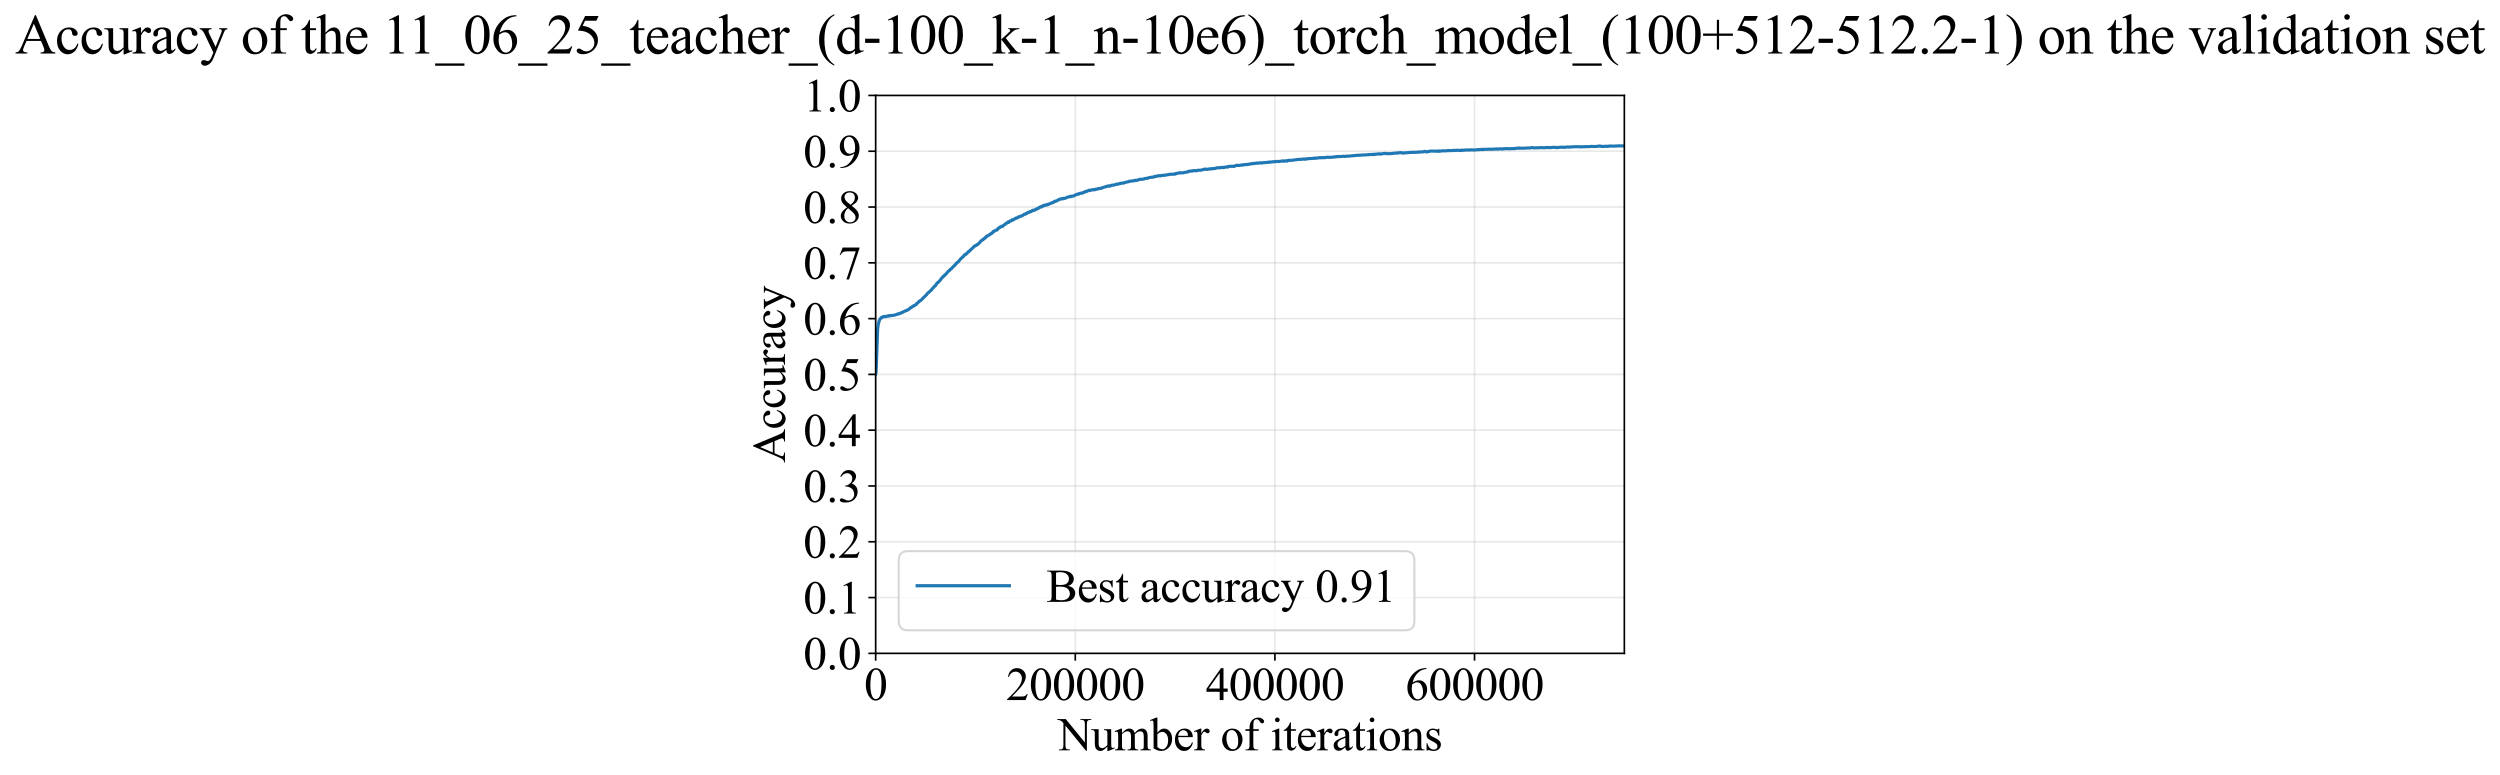 <?xml version="1.0" encoding="utf-8" standalone="no"?>
<!DOCTYPE svg PUBLIC "-//W3C//DTD SVG 1.1//EN"
  "http://www.w3.org/Graphics/SVG/1.1/DTD/svg11.dtd">
<svg xmlns:xlink="http://www.w3.org/1999/xlink" width="1192.496pt" height="369.808pt" viewBox="0 0 1192.496 369.808" xmlns="http://www.w3.org/2000/svg" version="1.1">
 <defs>
  <style type="text/css">*{stroke-linejoin: round; stroke-linecap: butt}</style>
 </defs>
 <g id="figure_1">
  <g id="patch_1">
   <path d="M 0 369.808 
L 1192.496 369.808 
L 1192.496 0 
L 0 0 
z
" style="fill: #ffffff"/>
  </g>
  <g id="axes_1">
   <g id="patch_2">
    <path d="M 417.688 311.644 
L 774.808 311.644 
L 774.808 45.532 
L 417.688 45.532 
z
" style="fill: #ffffff"/>
   </g>
   <g id="matplotlib.axis_1">
    <g id="xtick_1">
     <g id="line2d_1">
      <path d="M 417.688 311.644 
L 417.688 45.532 
" clip-path="url(#p8d23968f90)" style="fill: none; stroke: #b0b0b0; stroke-opacity: 0.3; stroke-width: 0.8; stroke-linecap: square"/>
     </g>
     <g id="line2d_2">
      <defs>
       <path id="m996a43c324" d="M 0 0 
L 0 3.5 
" style="stroke: #000000; stroke-width: 0.8"/>
      </defs>
      <g>
       <use xlink:href="#m996a43c324" x="417.688" y="311.644" style="stroke: #000000; stroke-width: 0.8"/>
      </g>
     </g>
     <g id="text_1">
      <!-- 0 -->
      <g transform="translate(412.188 333.92) scale(0.22 -0.22)">
       <defs>
        <path id="TimesNewRomanPSMT-30" d="M 231 2094 
Q 231 2819 450 3342 
Q 669 3866 1031 4122 
Q 1313 4325 1613 4325 
Q 2100 4325 2488 3828 
Q 2972 3213 2972 2159 
Q 2972 1422 2759 906 
Q 2547 391 2217 158 
Q 1888 -75 1581 -75 
Q 975 -75 572 641 
Q 231 1244 231 2094 
z
M 844 2016 
Q 844 1141 1059 588 
Q 1238 122 1591 122 
Q 1759 122 1940 273 
Q 2122 425 2216 781 
Q 2359 1319 2359 2297 
Q 2359 3022 2209 3506 
Q 2097 3866 1919 4016 
Q 1791 4119 1609 4119 
Q 1397 4119 1231 3928 
Q 1006 3669 925 3112 
Q 844 2556 844 2016 
z
" transform="scale(0.016)"/>
       </defs>
       <use xlink:href="#TimesNewRomanPSMT-30"/>
      </g>
     </g>
    </g>
    <g id="xtick_2">
     <g id="line2d_3">
      <path d="M 512.907 311.644 
L 512.907 45.532 
" clip-path="url(#p8d23968f90)" style="fill: none; stroke: #b0b0b0; stroke-opacity: 0.3; stroke-width: 0.8; stroke-linecap: square"/>
     </g>
     <g id="line2d_4">
      <g>
       <use xlink:href="#m996a43c324" x="512.907" y="311.644" style="stroke: #000000; stroke-width: 0.8"/>
      </g>
     </g>
     <g id="text_2">
      <!-- 200000 -->
      <g transform="translate(479.907 333.92) scale(0.22 -0.22)">
       <defs>
        <path id="TimesNewRomanPSMT-32" d="M 2934 816 
L 2638 0 
L 138 0 
L 138 116 
Q 1241 1122 1691 1759 
Q 2141 2397 2141 2925 
Q 2141 3328 1894 3587 
Q 1647 3847 1303 3847 
Q 991 3847 742 3664 
Q 494 3481 375 3128 
L 259 3128 
Q 338 3706 661 4015 
Q 984 4325 1469 4325 
Q 1984 4325 2329 3994 
Q 2675 3663 2675 3213 
Q 2675 2891 2525 2569 
Q 2294 2063 1775 1497 
Q 997 647 803 472 
L 1909 472 
Q 2247 472 2383 497 
Q 2519 522 2628 598 
Q 2738 675 2819 816 
L 2934 816 
z
" transform="scale(0.016)"/>
       </defs>
       <use xlink:href="#TimesNewRomanPSMT-32"/>
       <use xlink:href="#TimesNewRomanPSMT-30" transform="translate(50 0)"/>
       <use xlink:href="#TimesNewRomanPSMT-30" transform="translate(100 0)"/>
       <use xlink:href="#TimesNewRomanPSMT-30" transform="translate(150 0)"/>
       <use xlink:href="#TimesNewRomanPSMT-30" transform="translate(200 0)"/>
       <use xlink:href="#TimesNewRomanPSMT-30" transform="translate(250 0)"/>
      </g>
     </g>
    </g>
    <g id="xtick_3">
     <g id="line2d_5">
      <path d="M 608.127 311.644 
L 608.127 45.532 
" clip-path="url(#p8d23968f90)" style="fill: none; stroke: #b0b0b0; stroke-opacity: 0.3; stroke-width: 0.8; stroke-linecap: square"/>
     </g>
     <g id="line2d_6">
      <g>
       <use xlink:href="#m996a43c324" x="608.127" y="311.644" style="stroke: #000000; stroke-width: 0.8"/>
      </g>
     </g>
     <g id="text_3">
      <!-- 400000 -->
      <g transform="translate(575.127 333.92) scale(0.22 -0.22)">
       <defs>
        <path id="TimesNewRomanPSMT-34" d="M 2978 1563 
L 2978 1119 
L 2409 1119 
L 2409 0 
L 1894 0 
L 1894 1119 
L 100 1119 
L 100 1519 
L 2066 4325 
L 2409 4325 
L 2409 1563 
L 2978 1563 
z
M 1894 1563 
L 1894 3666 
L 406 1563 
L 1894 1563 
z
" transform="scale(0.016)"/>
       </defs>
       <use xlink:href="#TimesNewRomanPSMT-34"/>
       <use xlink:href="#TimesNewRomanPSMT-30" transform="translate(50 0)"/>
       <use xlink:href="#TimesNewRomanPSMT-30" transform="translate(100 0)"/>
       <use xlink:href="#TimesNewRomanPSMT-30" transform="translate(150 0)"/>
       <use xlink:href="#TimesNewRomanPSMT-30" transform="translate(200 0)"/>
       <use xlink:href="#TimesNewRomanPSMT-30" transform="translate(250 0)"/>
      </g>
     </g>
    </g>
    <g id="xtick_4">
     <g id="line2d_7">
      <path d="M 703.346 311.644 
L 703.346 45.532 
" clip-path="url(#p8d23968f90)" style="fill: none; stroke: #b0b0b0; stroke-opacity: 0.3; stroke-width: 0.8; stroke-linecap: square"/>
     </g>
     <g id="line2d_8">
      <g>
       <use xlink:href="#m996a43c324" x="703.346" y="311.644" style="stroke: #000000; stroke-width: 0.8"/>
      </g>
     </g>
     <g id="text_4">
      <!-- 600000 -->
      <g transform="translate(670.346 333.92) scale(0.22 -0.22)">
       <defs>
        <path id="TimesNewRomanPSMT-36" d="M 2869 4325 
L 2869 4209 
Q 2456 4169 2195 4045 
Q 1934 3922 1679 3669 
Q 1425 3416 1258 3105 
Q 1091 2794 978 2366 
Q 1428 2675 1881 2675 
Q 2316 2675 2634 2325 
Q 2953 1975 2953 1425 
Q 2953 894 2631 456 
Q 2244 -75 1606 -75 
Q 1172 -75 869 213 
Q 275 772 275 1663 
Q 275 2231 503 2743 
Q 731 3256 1154 3653 
Q 1578 4050 1965 4187 
Q 2353 4325 2688 4325 
L 2869 4325 
z
M 925 2138 
Q 869 1716 869 1456 
Q 869 1156 980 804 
Q 1091 453 1309 247 
Q 1469 100 1697 100 
Q 1969 100 2183 356 
Q 2397 613 2397 1088 
Q 2397 1622 2184 2012 
Q 1972 2403 1581 2403 
Q 1463 2403 1327 2353 
Q 1191 2303 925 2138 
z
" transform="scale(0.016)"/>
       </defs>
       <use xlink:href="#TimesNewRomanPSMT-36"/>
       <use xlink:href="#TimesNewRomanPSMT-30" transform="translate(50 0)"/>
       <use xlink:href="#TimesNewRomanPSMT-30" transform="translate(100 0)"/>
       <use xlink:href="#TimesNewRomanPSMT-30" transform="translate(150 0)"/>
       <use xlink:href="#TimesNewRomanPSMT-30" transform="translate(200 0)"/>
       <use xlink:href="#TimesNewRomanPSMT-30" transform="translate(250 0)"/>
      </g>
     </g>
    </g>
    <g id="text_5">
     <!-- Number of iterations -->
     <g transform="translate(504.606 357.902) scale(0.22 -0.22)">
      <defs>
       <path id="TimesNewRomanPSMT-4e" d="M -84 4238 
L 1066 4238 
L 3656 1059 
L 3656 3503 
Q 3656 3894 3569 3991 
Q 3453 4122 3203 4122 
L 3056 4122 
L 3056 4238 
L 4531 4238 
L 4531 4122 
L 4381 4122 
Q 4113 4122 4000 3959 
Q 3931 3859 3931 3503 
L 3931 -69 
L 3819 -69 
L 1025 3344 
L 1025 734 
Q 1025 344 1109 247 
Q 1228 116 1475 116 
L 1625 116 
L 1625 0 
L 150 0 
L 150 116 
L 297 116 
Q 569 116 681 278 
Q 750 378 750 734 
L 750 3681 
Q 566 3897 470 3965 
Q 375 4034 191 4094 
Q 100 4122 -84 4122 
L -84 4238 
z
" transform="scale(0.016)"/>
       <path id="TimesNewRomanPSMT-75" d="M 2709 2863 
L 2709 1128 
Q 2709 631 2732 520 
Q 2756 409 2807 365 
Q 2859 322 2928 322 
Q 3025 322 3147 375 
L 3191 266 
L 2334 -88 
L 2194 -88 
L 2194 519 
Q 1825 119 1631 15 
Q 1438 -88 1222 -88 
Q 981 -88 804 51 
Q 628 191 559 409 
Q 491 628 491 1028 
L 491 2306 
Q 491 2509 447 2587 
Q 403 2666 317 2708 
Q 231 2750 6 2747 
L 6 2863 
L 1009 2863 
L 1009 947 
Q 1009 547 1148 422 
Q 1288 297 1484 297 
Q 1619 297 1789 381 
Q 1959 466 2194 703 
L 2194 2325 
Q 2194 2569 2105 2655 
Q 2016 2741 1734 2747 
L 1734 2863 
L 2709 2863 
z
" transform="scale(0.016)"/>
       <path id="TimesNewRomanPSMT-6d" d="M 1050 2338 
Q 1363 2650 1419 2697 
Q 1559 2816 1721 2881 
Q 1884 2947 2044 2947 
Q 2313 2947 2506 2790 
Q 2700 2634 2766 2338 
Q 3088 2713 3309 2830 
Q 3531 2947 3766 2947 
Q 3994 2947 4170 2830 
Q 4347 2713 4450 2447 
Q 4519 2266 4519 1878 
L 4519 647 
Q 4519 378 4559 278 
Q 4591 209 4675 161 
Q 4759 113 4950 113 
L 4950 0 
L 3538 0 
L 3538 113 
L 3597 113 
Q 3781 113 3884 184 
Q 3956 234 3988 344 
Q 4000 397 4000 647 
L 4000 1878 
Q 4000 2228 3916 2372 
Q 3794 2572 3525 2572 
Q 3359 2572 3192 2489 
Q 3025 2406 2788 2181 
L 2781 2147 
L 2788 2013 
L 2788 647 
Q 2788 353 2820 281 
Q 2853 209 2943 161 
Q 3034 113 3253 113 
L 3253 0 
L 1806 0 
L 1806 113 
Q 2044 113 2133 169 
Q 2222 225 2256 338 
Q 2272 391 2272 647 
L 2272 1878 
Q 2272 2228 2169 2381 
Q 2031 2581 1784 2581 
Q 1616 2581 1450 2491 
Q 1191 2353 1050 2181 
L 1050 647 
Q 1050 366 1089 281 
Q 1128 197 1204 155 
Q 1281 113 1516 113 
L 1516 0 
L 100 0 
L 100 113 
Q 297 113 375 155 
Q 453 197 493 289 
Q 534 381 534 647 
L 534 1741 
Q 534 2213 506 2350 
Q 484 2453 437 2492 
Q 391 2531 309 2531 
Q 222 2531 100 2484 
L 53 2597 
L 916 2947 
L 1050 2947 
L 1050 2338 
z
" transform="scale(0.016)"/>
       <path id="TimesNewRomanPSMT-62" d="M 984 2369 
Q 1400 2947 1881 2947 
Q 2322 2947 2650 2570 
Q 2978 2194 2978 1541 
Q 2978 778 2472 313 
Q 2038 -88 1503 -88 
Q 1253 -88 995 3 
Q 738 94 469 275 
L 469 3241 
Q 469 3728 445 3840 
Q 422 3953 372 3993 
Q 322 4034 247 4034 
Q 159 4034 28 3984 
L -16 4094 
L 844 4444 
L 984 4444 
L 984 2369 
z
M 984 2169 
L 984 456 
Q 1144 300 1314 220 
Q 1484 141 1663 141 
Q 1947 141 2192 453 
Q 2438 766 2438 1363 
Q 2438 1913 2192 2208 
Q 1947 2503 1634 2503 
Q 1469 2503 1303 2419 
Q 1178 2356 984 2169 
z
" transform="scale(0.016)"/>
       <path id="TimesNewRomanPSMT-65" d="M 681 1784 
Q 678 1147 991 784 
Q 1303 422 1725 422 
Q 2006 422 2214 576 
Q 2422 731 2563 1106 
L 2659 1044 
Q 2594 616 2278 264 
Q 1963 -88 1488 -88 
Q 972 -88 605 314 
Q 238 716 238 1394 
Q 238 2128 614 2539 
Q 991 2950 1559 2950 
Q 2041 2950 2350 2633 
Q 2659 2316 2659 1784 
L 681 1784 
z
M 681 1966 
L 2006 1966 
Q 1991 2241 1941 2353 
Q 1863 2528 1708 2628 
Q 1553 2728 1384 2728 
Q 1125 2728 920 2526 
Q 716 2325 681 1966 
z
" transform="scale(0.016)"/>
       <path id="TimesNewRomanPSMT-72" d="M 1038 2947 
L 1038 2303 
Q 1397 2947 1775 2947 
Q 1947 2947 2059 2842 
Q 2172 2738 2172 2600 
Q 2172 2478 2090 2393 
Q 2009 2309 1897 2309 
Q 1788 2309 1652 2417 
Q 1516 2525 1450 2525 
Q 1394 2525 1328 2463 
Q 1188 2334 1038 2041 
L 1038 669 
Q 1038 431 1097 309 
Q 1138 225 1241 169 
Q 1344 113 1538 113 
L 1538 0 
L 72 0 
L 72 113 
Q 291 113 397 181 
Q 475 231 506 341 
Q 522 394 522 644 
L 522 1753 
Q 522 2253 501 2348 
Q 481 2444 426 2487 
Q 372 2531 291 2531 
Q 194 2531 72 2484 
L 41 2597 
L 906 2947 
L 1038 2947 
z
" transform="scale(0.016)"/>
       <path id="TimesNewRomanPSMT-20" transform="scale(0.016)"/>
       <path id="TimesNewRomanPSMT-6f" d="M 1600 2947 
Q 2250 2947 2644 2453 
Q 2978 2031 2978 1484 
Q 2978 1100 2793 706 
Q 2609 313 2286 112 
Q 1963 -88 1566 -88 
Q 919 -88 538 428 
Q 216 863 216 1403 
Q 216 1797 411 2186 
Q 606 2575 925 2761 
Q 1244 2947 1600 2947 
z
M 1503 2744 
Q 1338 2744 1170 2645 
Q 1003 2547 900 2300 
Q 797 2053 797 1666 
Q 797 1041 1045 587 
Q 1294 134 1700 134 
Q 2003 134 2200 384 
Q 2397 634 2397 1244 
Q 2397 2006 2069 2444 
Q 1847 2744 1503 2744 
z
" transform="scale(0.016)"/>
       <path id="TimesNewRomanPSMT-66" d="M 1319 2638 
L 1319 756 
Q 1319 356 1406 250 
Q 1522 113 1716 113 
L 1975 113 
L 1975 0 
L 266 0 
L 266 113 
L 394 113 
Q 519 113 622 175 
Q 725 238 764 344 
Q 803 450 803 756 
L 803 2638 
L 247 2638 
L 247 2863 
L 803 2863 
L 803 3050 
Q 803 3478 940 3775 
Q 1078 4072 1361 4255 
Q 1644 4438 1997 4438 
Q 2325 4438 2600 4225 
Q 2781 4084 2781 3909 
Q 2781 3816 2700 3733 
Q 2619 3650 2525 3650 
Q 2453 3650 2373 3701 
Q 2294 3753 2178 3923 
Q 2063 4094 1966 4153 
Q 1869 4213 1750 4213 
Q 1606 4213 1506 4136 
Q 1406 4059 1362 3898 
Q 1319 3738 1319 3069 
L 1319 2863 
L 2056 2863 
L 2056 2638 
L 1319 2638 
z
" transform="scale(0.016)"/>
       <path id="TimesNewRomanPSMT-69" d="M 928 4444 
Q 1059 4444 1151 4351 
Q 1244 4259 1244 4128 
Q 1244 3997 1151 3903 
Q 1059 3809 928 3809 
Q 797 3809 703 3903 
Q 609 3997 609 4128 
Q 609 4259 701 4351 
Q 794 4444 928 4444 
z
M 1188 2947 
L 1188 647 
Q 1188 378 1227 289 
Q 1266 200 1342 156 
Q 1419 113 1622 113 
L 1622 0 
L 231 0 
L 231 113 
Q 441 113 512 153 
Q 584 194 626 287 
Q 669 381 669 647 
L 669 1750 
Q 669 2216 641 2353 
Q 619 2453 572 2492 
Q 525 2531 444 2531 
Q 356 2531 231 2484 
L 188 2597 
L 1050 2947 
L 1188 2947 
z
" transform="scale(0.016)"/>
       <path id="TimesNewRomanPSMT-74" d="M 1031 3803 
L 1031 2863 
L 1700 2863 
L 1700 2644 
L 1031 2644 
L 1031 788 
Q 1031 509 1111 412 
Q 1191 316 1316 316 
Q 1419 316 1516 380 
Q 1613 444 1666 569 
L 1788 569 
Q 1678 263 1478 108 
Q 1278 -47 1066 -47 
Q 922 -47 784 33 
Q 647 113 581 261 
Q 516 409 516 719 
L 516 2644 
L 63 2644 
L 63 2747 
Q 234 2816 414 2980 
Q 594 3144 734 3369 
Q 806 3488 934 3803 
L 1031 3803 
z
" transform="scale(0.016)"/>
       <path id="TimesNewRomanPSMT-61" d="M 1822 413 
Q 1381 72 1269 19 
Q 1100 -59 909 -59 
Q 613 -59 420 144 
Q 228 347 228 678 
Q 228 888 322 1041 
Q 450 1253 767 1440 
Q 1084 1628 1822 1897 
L 1822 2009 
Q 1822 2438 1686 2597 
Q 1550 2756 1291 2756 
Q 1094 2756 978 2650 
Q 859 2544 859 2406 
L 866 2225 
Q 866 2081 792 2003 
Q 719 1925 600 1925 
Q 484 1925 411 2006 
Q 338 2088 338 2228 
Q 338 2497 613 2722 
Q 888 2947 1384 2947 
Q 1766 2947 2009 2819 
Q 2194 2722 2281 2516 
Q 2338 2381 2338 1966 
L 2338 994 
Q 2338 584 2353 492 
Q 2369 400 2405 369 
Q 2441 338 2488 338 
Q 2538 338 2575 359 
Q 2641 400 2828 588 
L 2828 413 
Q 2478 -56 2159 -56 
Q 2006 -56 1915 50 
Q 1825 156 1822 413 
z
M 1822 616 
L 1822 1706 
Q 1350 1519 1213 1441 
Q 966 1303 859 1153 
Q 753 1003 753 825 
Q 753 600 887 451 
Q 1022 303 1197 303 
Q 1434 303 1822 616 
z
" transform="scale(0.016)"/>
       <path id="TimesNewRomanPSMT-6e" d="M 1034 2341 
Q 1538 2947 1994 2947 
Q 2228 2947 2397 2830 
Q 2566 2713 2666 2444 
Q 2734 2256 2734 1869 
L 2734 647 
Q 2734 375 2778 278 
Q 2813 200 2889 156 
Q 2966 113 3172 113 
L 3172 0 
L 1756 0 
L 1756 113 
L 1816 113 
Q 2016 113 2095 173 
Q 2175 234 2206 353 
Q 2219 400 2219 647 
L 2219 1819 
Q 2219 2209 2117 2386 
Q 2016 2563 1775 2563 
Q 1403 2563 1034 2156 
L 1034 647 
Q 1034 356 1069 288 
Q 1113 197 1189 155 
Q 1266 113 1500 113 
L 1500 0 
L 84 0 
L 84 113 
L 147 113 
Q 366 113 442 223 
Q 519 334 519 647 
L 519 1709 
Q 519 2225 495 2337 
Q 472 2450 423 2490 
Q 375 2531 294 2531 
Q 206 2531 84 2484 
L 38 2597 
L 900 2947 
L 1034 2947 
L 1034 2341 
z
" transform="scale(0.016)"/>
       <path id="TimesNewRomanPSMT-73" d="M 2050 2947 
L 2050 1972 
L 1947 1972 
Q 1828 2431 1642 2597 
Q 1456 2763 1169 2763 
Q 950 2763 815 2647 
Q 681 2531 681 2391 
Q 681 2216 781 2091 
Q 878 1963 1175 1819 
L 1631 1597 
Q 2266 1288 2266 781 
Q 2266 391 1970 151 
Q 1675 -88 1309 -88 
Q 1047 -88 709 6 
Q 606 38 541 38 
Q 469 38 428 -44 
L 325 -44 
L 325 978 
L 428 978 
Q 516 541 762 319 
Q 1009 97 1316 97 
Q 1531 97 1667 223 
Q 1803 350 1803 528 
Q 1803 744 1651 891 
Q 1500 1038 1047 1263 
Q 594 1488 453 1669 
Q 313 1847 313 2119 
Q 313 2472 555 2709 
Q 797 2947 1181 2947 
Q 1350 2947 1591 2875 
Q 1750 2828 1803 2828 
Q 1853 2828 1881 2850 
Q 1909 2872 1947 2947 
L 2050 2947 
z
" transform="scale(0.016)"/>
      </defs>
      <use xlink:href="#TimesNewRomanPSMT-4e"/>
      <use xlink:href="#TimesNewRomanPSMT-75" transform="translate(72.217 0)"/>
      <use xlink:href="#TimesNewRomanPSMT-6d" transform="translate(122.217 0)"/>
      <use xlink:href="#TimesNewRomanPSMT-62" transform="translate(200 0)"/>
      <use xlink:href="#TimesNewRomanPSMT-65" transform="translate(250 0)"/>
      <use xlink:href="#TimesNewRomanPSMT-72" transform="translate(294.385 0)"/>
      <use xlink:href="#TimesNewRomanPSMT-20" transform="translate(327.686 0)"/>
      <use xlink:href="#TimesNewRomanPSMT-6f" transform="translate(352.686 0)"/>
      <use xlink:href="#TimesNewRomanPSMT-66" transform="translate(402.686 0)"/>
      <use xlink:href="#TimesNewRomanPSMT-20" transform="translate(435.986 0)"/>
      <use xlink:href="#TimesNewRomanPSMT-69" transform="translate(460.986 0)"/>
      <use xlink:href="#TimesNewRomanPSMT-74" transform="translate(488.77 0)"/>
      <use xlink:href="#TimesNewRomanPSMT-65" transform="translate(516.553 0)"/>
      <use xlink:href="#TimesNewRomanPSMT-72" transform="translate(560.938 0)"/>
      <use xlink:href="#TimesNewRomanPSMT-61" transform="translate(594.238 0)"/>
      <use xlink:href="#TimesNewRomanPSMT-74" transform="translate(638.623 0)"/>
      <use xlink:href="#TimesNewRomanPSMT-69" transform="translate(666.406 0)"/>
      <use xlink:href="#TimesNewRomanPSMT-6f" transform="translate(694.189 0)"/>
      <use xlink:href="#TimesNewRomanPSMT-6e" transform="translate(744.189 0)"/>
      <use xlink:href="#TimesNewRomanPSMT-73" transform="translate(794.189 0)"/>
     </g>
    </g>
   </g>
   <g id="matplotlib.axis_2">
    <g id="ytick_1">
     <g id="line2d_9">
      <path d="M 417.688 311.644 
L 774.808 311.644 
" clip-path="url(#p8d23968f90)" style="fill: none; stroke: #b0b0b0; stroke-opacity: 0.3; stroke-width: 0.8; stroke-linecap: square"/>
     </g>
     <g id="line2d_10">
      <defs>
       <path id="m8fb68a4ecc" d="M 0 0 
L -3.5 0 
" style="stroke: #000000; stroke-width: 0.8"/>
      </defs>
      <g>
       <use xlink:href="#m8fb68a4ecc" x="417.688" y="311.644" style="stroke: #000000; stroke-width: 0.8"/>
      </g>
     </g>
     <g id="text_6">
      <!-- 0.0 -->
      <g transform="translate(383.188 319.282) scale(0.22 -0.22)">
       <defs>
        <path id="TimesNewRomanPSMT-2e" d="M 800 606 
Q 947 606 1047 504 
Q 1147 403 1147 259 
Q 1147 116 1045 14 
Q 944 -88 800 -88 
Q 656 -88 554 14 
Q 453 116 453 259 
Q 453 406 554 506 
Q 656 606 800 606 
z
" transform="scale(0.016)"/>
       </defs>
       <use xlink:href="#TimesNewRomanPSMT-30"/>
       <use xlink:href="#TimesNewRomanPSMT-2e" transform="translate(50 0)"/>
       <use xlink:href="#TimesNewRomanPSMT-30" transform="translate(75 0)"/>
      </g>
     </g>
    </g>
    <g id="ytick_2">
     <g id="line2d_11">
      <path d="M 417.688 285.032 
L 774.808 285.032 
" clip-path="url(#p8d23968f90)" style="fill: none; stroke: #b0b0b0; stroke-opacity: 0.3; stroke-width: 0.8; stroke-linecap: square"/>
     </g>
     <g id="line2d_12">
      <g>
       <use xlink:href="#m8fb68a4ecc" x="417.688" y="285.032" style="stroke: #000000; stroke-width: 0.8"/>
      </g>
     </g>
     <g id="text_7">
      <!-- 0.1 -->
      <g transform="translate(383.188 292.67) scale(0.22 -0.22)">
       <defs>
        <path id="TimesNewRomanPSMT-31" d="M 750 3822 
L 1781 4325 
L 1884 4325 
L 1884 747 
Q 1884 391 1914 303 
Q 1944 216 2037 169 
Q 2131 122 2419 116 
L 2419 0 
L 825 0 
L 825 116 
Q 1125 122 1212 167 
Q 1300 213 1334 289 
Q 1369 366 1369 747 
L 1369 3034 
Q 1369 3497 1338 3628 
Q 1316 3728 1258 3775 
Q 1200 3822 1119 3822 
Q 1003 3822 797 3725 
L 750 3822 
z
" transform="scale(0.016)"/>
       </defs>
       <use xlink:href="#TimesNewRomanPSMT-30"/>
       <use xlink:href="#TimesNewRomanPSMT-2e" transform="translate(50 0)"/>
       <use xlink:href="#TimesNewRomanPSMT-31" transform="translate(75 0)"/>
      </g>
     </g>
    </g>
    <g id="ytick_3">
     <g id="line2d_13">
      <path d="M 417.688 258.421 
L 774.808 258.421 
" clip-path="url(#p8d23968f90)" style="fill: none; stroke: #b0b0b0; stroke-opacity: 0.3; stroke-width: 0.8; stroke-linecap: square"/>
     </g>
     <g id="line2d_14">
      <g>
       <use xlink:href="#m8fb68a4ecc" x="417.688" y="258.421" style="stroke: #000000; stroke-width: 0.8"/>
      </g>
     </g>
     <g id="text_8">
      <!-- 0.2 -->
      <g transform="translate(383.188 266.059) scale(0.22 -0.22)">
       <use xlink:href="#TimesNewRomanPSMT-30"/>
       <use xlink:href="#TimesNewRomanPSMT-2e" transform="translate(50 0)"/>
       <use xlink:href="#TimesNewRomanPSMT-32" transform="translate(75 0)"/>
      </g>
     </g>
    </g>
    <g id="ytick_4">
     <g id="line2d_15">
      <path d="M 417.688 231.81 
L 774.808 231.81 
" clip-path="url(#p8d23968f90)" style="fill: none; stroke: #b0b0b0; stroke-opacity: 0.3; stroke-width: 0.8; stroke-linecap: square"/>
     </g>
     <g id="line2d_16">
      <g>
       <use xlink:href="#m8fb68a4ecc" x="417.688" y="231.81" style="stroke: #000000; stroke-width: 0.8"/>
      </g>
     </g>
     <g id="text_9">
      <!-- 0.3 -->
      <g transform="translate(383.188 239.448) scale(0.22 -0.22)">
       <defs>
        <path id="TimesNewRomanPSMT-33" d="M 325 3431 
Q 506 3859 782 4092 
Q 1059 4325 1472 4325 
Q 1981 4325 2253 3994 
Q 2459 3747 2459 3466 
Q 2459 3003 1878 2509 
Q 2269 2356 2469 2072 
Q 2669 1788 2669 1403 
Q 2669 853 2319 450 
Q 1863 -75 997 -75 
Q 569 -75 414 31 
Q 259 138 259 259 
Q 259 350 332 419 
Q 406 488 509 488 
Q 588 488 669 463 
Q 722 447 909 348 
Q 1097 250 1169 231 
Q 1284 197 1416 197 
Q 1734 197 1970 444 
Q 2206 691 2206 1028 
Q 2206 1275 2097 1509 
Q 2016 1684 1919 1775 
Q 1784 1900 1550 2001 
Q 1316 2103 1072 2103 
L 972 2103 
L 972 2197 
Q 1219 2228 1467 2375 
Q 1716 2522 1828 2728 
Q 1941 2934 1941 3181 
Q 1941 3503 1739 3701 
Q 1538 3900 1238 3900 
Q 753 3900 428 3381 
L 325 3431 
z
" transform="scale(0.016)"/>
       </defs>
       <use xlink:href="#TimesNewRomanPSMT-30"/>
       <use xlink:href="#TimesNewRomanPSMT-2e" transform="translate(50 0)"/>
       <use xlink:href="#TimesNewRomanPSMT-33" transform="translate(75 0)"/>
      </g>
     </g>
    </g>
    <g id="ytick_5">
     <g id="line2d_17">
      <path d="M 417.688 205.199 
L 774.808 205.199 
" clip-path="url(#p8d23968f90)" style="fill: none; stroke: #b0b0b0; stroke-opacity: 0.3; stroke-width: 0.8; stroke-linecap: square"/>
     </g>
     <g id="line2d_18">
      <g>
       <use xlink:href="#m8fb68a4ecc" x="417.688" y="205.199" style="stroke: #000000; stroke-width: 0.8"/>
      </g>
     </g>
     <g id="text_10">
      <!-- 0.4 -->
      <g transform="translate(383.188 212.837) scale(0.22 -0.22)">
       <use xlink:href="#TimesNewRomanPSMT-30"/>
       <use xlink:href="#TimesNewRomanPSMT-2e" transform="translate(50 0)"/>
       <use xlink:href="#TimesNewRomanPSMT-34" transform="translate(75 0)"/>
      </g>
     </g>
    </g>
    <g id="ytick_6">
     <g id="line2d_19">
      <path d="M 417.688 178.588 
L 774.808 178.588 
" clip-path="url(#p8d23968f90)" style="fill: none; stroke: #b0b0b0; stroke-opacity: 0.3; stroke-width: 0.8; stroke-linecap: square"/>
     </g>
     <g id="line2d_20">
      <g>
       <use xlink:href="#m8fb68a4ecc" x="417.688" y="178.588" style="stroke: #000000; stroke-width: 0.8"/>
      </g>
     </g>
     <g id="text_11">
      <!-- 0.5 -->
      <g transform="translate(383.188 186.226) scale(0.22 -0.22)">
       <defs>
        <path id="TimesNewRomanPSMT-35" d="M 2778 4238 
L 2534 3706 
L 1259 3706 
L 981 3138 
Q 1809 3016 2294 2522 
Q 2709 2097 2709 1522 
Q 2709 1188 2573 903 
Q 2438 619 2231 419 
Q 2025 219 1772 97 
Q 1413 -75 1034 -75 
Q 653 -75 479 54 
Q 306 184 306 341 
Q 306 428 378 495 
Q 450 563 559 563 
Q 641 563 702 538 
Q 763 513 909 409 
Q 1144 247 1384 247 
Q 1750 247 2026 523 
Q 2303 800 2303 1197 
Q 2303 1581 2056 1914 
Q 1809 2247 1375 2428 
Q 1034 2569 447 2591 
L 1259 4238 
L 2778 4238 
z
" transform="scale(0.016)"/>
       </defs>
       <use xlink:href="#TimesNewRomanPSMT-30"/>
       <use xlink:href="#TimesNewRomanPSMT-2e" transform="translate(50 0)"/>
       <use xlink:href="#TimesNewRomanPSMT-35" transform="translate(75 0)"/>
      </g>
     </g>
    </g>
    <g id="ytick_7">
     <g id="line2d_21">
      <path d="M 417.688 151.976 
L 774.808 151.976 
" clip-path="url(#p8d23968f90)" style="fill: none; stroke: #b0b0b0; stroke-opacity: 0.3; stroke-width: 0.8; stroke-linecap: square"/>
     </g>
     <g id="line2d_22">
      <g>
       <use xlink:href="#m8fb68a4ecc" x="417.688" y="151.976" style="stroke: #000000; stroke-width: 0.8"/>
      </g>
     </g>
     <g id="text_12">
      <!-- 0.6 -->
      <g transform="translate(383.188 159.614) scale(0.22 -0.22)">
       <use xlink:href="#TimesNewRomanPSMT-30"/>
       <use xlink:href="#TimesNewRomanPSMT-2e" transform="translate(50 0)"/>
       <use xlink:href="#TimesNewRomanPSMT-36" transform="translate(75 0)"/>
      </g>
     </g>
    </g>
    <g id="ytick_8">
     <g id="line2d_23">
      <path d="M 417.688 125.365 
L 774.808 125.365 
" clip-path="url(#p8d23968f90)" style="fill: none; stroke: #b0b0b0; stroke-opacity: 0.3; stroke-width: 0.8; stroke-linecap: square"/>
     </g>
     <g id="line2d_24">
      <g>
       <use xlink:href="#m8fb68a4ecc" x="417.688" y="125.365" style="stroke: #000000; stroke-width: 0.8"/>
      </g>
     </g>
     <g id="text_13">
      <!-- 0.7 -->
      <g transform="translate(383.188 133.003) scale(0.22 -0.22)">
       <defs>
        <path id="TimesNewRomanPSMT-37" d="M 644 4238 
L 2916 4238 
L 2916 4119 
L 1503 -88 
L 1153 -88 
L 2419 3728 
L 1253 3728 
Q 900 3728 750 3644 
Q 488 3500 328 3200 
L 238 3234 
L 644 4238 
z
" transform="scale(0.016)"/>
       </defs>
       <use xlink:href="#TimesNewRomanPSMT-30"/>
       <use xlink:href="#TimesNewRomanPSMT-2e" transform="translate(50 0)"/>
       <use xlink:href="#TimesNewRomanPSMT-37" transform="translate(75 0)"/>
      </g>
     </g>
    </g>
    <g id="ytick_9">
     <g id="line2d_25">
      <path d="M 417.688 98.754 
L 774.808 98.754 
" clip-path="url(#p8d23968f90)" style="fill: none; stroke: #b0b0b0; stroke-opacity: 0.3; stroke-width: 0.8; stroke-linecap: square"/>
     </g>
     <g id="line2d_26">
      <g>
       <use xlink:href="#m8fb68a4ecc" x="417.688" y="98.754" style="stroke: #000000; stroke-width: 0.8"/>
      </g>
     </g>
     <g id="text_14">
      <!-- 0.8 -->
      <g transform="translate(383.188 106.392) scale(0.22 -0.22)">
       <defs>
        <path id="TimesNewRomanPSMT-38" d="M 1228 2134 
Q 725 2547 579 2797 
Q 434 3047 434 3316 
Q 434 3728 753 4026 
Q 1072 4325 1600 4325 
Q 2113 4325 2425 4047 
Q 2738 3769 2738 3413 
Q 2738 3175 2569 2928 
Q 2400 2681 1866 2347 
Q 2416 1922 2594 1678 
Q 2831 1359 2831 1006 
Q 2831 559 2490 242 
Q 2150 -75 1597 -75 
Q 994 -75 656 303 
Q 388 606 388 966 
Q 388 1247 577 1523 
Q 766 1800 1228 2134 
z
M 1719 2469 
Q 2094 2806 2194 3001 
Q 2294 3197 2294 3444 
Q 2294 3772 2109 3958 
Q 1925 4144 1606 4144 
Q 1288 4144 1088 3959 
Q 888 3775 888 3528 
Q 888 3366 970 3203 
Q 1053 3041 1206 2894 
L 1719 2469 
z
M 1375 2016 
Q 1116 1797 991 1539 
Q 866 1281 866 981 
Q 866 578 1086 336 
Q 1306 94 1647 94 
Q 1984 94 2187 284 
Q 2391 475 2391 747 
Q 2391 972 2272 1150 
Q 2050 1481 1375 2016 
z
" transform="scale(0.016)"/>
       </defs>
       <use xlink:href="#TimesNewRomanPSMT-30"/>
       <use xlink:href="#TimesNewRomanPSMT-2e" transform="translate(50 0)"/>
       <use xlink:href="#TimesNewRomanPSMT-38" transform="translate(75 0)"/>
      </g>
     </g>
    </g>
    <g id="ytick_10">
     <g id="line2d_27">
      <path d="M 417.688 72.143 
L 774.808 72.143 
" clip-path="url(#p8d23968f90)" style="fill: none; stroke: #b0b0b0; stroke-opacity: 0.3; stroke-width: 0.8; stroke-linecap: square"/>
     </g>
     <g id="line2d_28">
      <g>
       <use xlink:href="#m8fb68a4ecc" x="417.688" y="72.143" style="stroke: #000000; stroke-width: 0.8"/>
      </g>
     </g>
     <g id="text_15">
      <!-- 0.9 -->
      <g transform="translate(383.188 79.781) scale(0.22 -0.22)">
       <defs>
        <path id="TimesNewRomanPSMT-39" d="M 338 -88 
L 338 28 
Q 744 34 1094 217 
Q 1444 400 1770 856 
Q 2097 1313 2225 1859 
Q 1734 1544 1338 1544 
Q 891 1544 572 1889 
Q 253 2234 253 2806 
Q 253 3363 572 3797 
Q 956 4325 1575 4325 
Q 2097 4325 2469 3894 
Q 2925 3359 2925 2575 
Q 2925 1869 2578 1258 
Q 2231 647 1613 244 
Q 1109 -88 516 -88 
L 338 -88 
z
M 2275 2091 
Q 2331 2497 2331 2741 
Q 2331 3044 2228 3395 
Q 2125 3747 1936 3934 
Q 1747 4122 1506 4122 
Q 1228 4122 1018 3872 
Q 809 3622 809 3128 
Q 809 2469 1088 2097 
Q 1291 1828 1588 1828 
Q 1731 1828 1928 1897 
Q 2125 1966 2275 2091 
z
" transform="scale(0.016)"/>
       </defs>
       <use xlink:href="#TimesNewRomanPSMT-30"/>
       <use xlink:href="#TimesNewRomanPSMT-2e" transform="translate(50 0)"/>
       <use xlink:href="#TimesNewRomanPSMT-39" transform="translate(75 0)"/>
      </g>
     </g>
    </g>
    <g id="ytick_11">
     <g id="line2d_29">
      <path d="M 417.688 45.532 
L 774.808 45.532 
" clip-path="url(#p8d23968f90)" style="fill: none; stroke: #b0b0b0; stroke-opacity: 0.3; stroke-width: 0.8; stroke-linecap: square"/>
     </g>
     <g id="line2d_30">
      <g>
       <use xlink:href="#m8fb68a4ecc" x="417.688" y="45.532" style="stroke: #000000; stroke-width: 0.8"/>
      </g>
     </g>
     <g id="text_16">
      <!-- 1.0 -->
      <g transform="translate(383.188 53.17) scale(0.22 -0.22)">
       <use xlink:href="#TimesNewRomanPSMT-31"/>
       <use xlink:href="#TimesNewRomanPSMT-2e" transform="translate(50 0)"/>
       <use xlink:href="#TimesNewRomanPSMT-30" transform="translate(75 0)"/>
      </g>
     </g>
    </g>
    <g id="text_17">
     <!-- Accuracy -->
     <g transform="translate(374.441 220.726) rotate(-90) scale(0.22 -0.22)">
      <defs>
       <path id="TimesNewRomanPSMT-41" d="M 2928 1419 
L 1288 1419 
L 1000 750 
Q 894 503 894 381 
Q 894 284 986 211 
Q 1078 138 1384 116 
L 1384 0 
L 50 0 
L 50 116 
Q 316 163 394 238 
Q 553 388 747 847 
L 2238 4334 
L 2347 4334 
L 3822 809 
Q 4000 384 4145 257 
Q 4291 131 4550 116 
L 4550 0 
L 2878 0 
L 2878 116 
Q 3131 128 3220 200 
Q 3309 272 3309 375 
Q 3309 513 3184 809 
L 2928 1419 
z
M 2841 1650 
L 2122 3363 
L 1384 1650 
L 2841 1650 
z
" transform="scale(0.016)"/>
       <path id="TimesNewRomanPSMT-63" d="M 2631 1088 
Q 2516 522 2178 217 
Q 1841 -88 1431 -88 
Q 944 -88 581 321 
Q 219 731 219 1428 
Q 219 2103 620 2525 
Q 1022 2947 1584 2947 
Q 2006 2947 2278 2723 
Q 2550 2500 2550 2259 
Q 2550 2141 2473 2067 
Q 2397 1994 2259 1994 
Q 2075 1994 1981 2113 
Q 1928 2178 1911 2362 
Q 1894 2547 1784 2644 
Q 1675 2738 1481 2738 
Q 1169 2738 978 2506 
Q 725 2200 725 1697 
Q 725 1184 976 792 
Q 1228 400 1656 400 
Q 1963 400 2206 609 
Q 2378 753 2541 1131 
L 2631 1088 
z
" transform="scale(0.016)"/>
       <path id="TimesNewRomanPSMT-79" d="M 38 2863 
L 1372 2863 
L 1372 2747 
L 1306 2747 
Q 1166 2747 1095 2686 
Q 1025 2625 1025 2534 
Q 1025 2413 1128 2197 
L 1825 753 
L 2466 2334 
Q 2519 2463 2519 2588 
Q 2519 2644 2497 2672 
Q 2472 2706 2419 2726 
Q 2366 2747 2231 2747 
L 2231 2863 
L 3163 2863 
L 3163 2747 
Q 3047 2734 2984 2696 
Q 2922 2659 2847 2556 
Q 2819 2513 2741 2316 
L 1575 -541 
Q 1406 -956 1132 -1168 
Q 859 -1381 606 -1381 
Q 422 -1381 303 -1275 
Q 184 -1169 184 -1031 
Q 184 -900 270 -820 
Q 356 -741 506 -741 
Q 609 -741 788 -809 
Q 913 -856 944 -856 
Q 1038 -856 1148 -759 
Q 1259 -663 1372 -384 
L 1575 113 
L 547 2272 
Q 500 2369 397 2513 
Q 319 2622 269 2659 
Q 197 2709 38 2747 
L 38 2863 
z
" transform="scale(0.016)"/>
      </defs>
      <use xlink:href="#TimesNewRomanPSMT-41"/>
      <use xlink:href="#TimesNewRomanPSMT-63" transform="translate(72.217 0)"/>
      <use xlink:href="#TimesNewRomanPSMT-63" transform="translate(116.602 0)"/>
      <use xlink:href="#TimesNewRomanPSMT-75" transform="translate(160.986 0)"/>
      <use xlink:href="#TimesNewRomanPSMT-72" transform="translate(210.986 0)"/>
      <use xlink:href="#TimesNewRomanPSMT-61" transform="translate(244.287 0)"/>
      <use xlink:href="#TimesNewRomanPSMT-63" transform="translate(288.672 0)"/>
      <use xlink:href="#TimesNewRomanPSMT-79" transform="translate(333.057 0)"/>
     </g>
    </g>
   </g>
   <g id="line2d_31">
    <path d="M 417.688 178.388 
L 417.831 177.906 
L 417.974 175.509 
L 418.64 156.974 
L 418.926 154.696 
L 418.974 154.672 
L 419.402 152.841 
L 420.212 151.662 
L 420.307 151.676 
L 420.45 151.423 
L 420.593 151.449 
L 420.688 151.284 
L 420.735 151.425 
L 420.783 151.311 
L 421.021 151.316 
L 421.069 151.157 
L 421.164 151.186 
L 421.545 150.965 
L 421.688 151.103 
L 421.735 151.018 
L 421.878 150.96 
L 422.164 150.933 
L 422.45 150.965 
L 422.545 151.042 
L 422.735 150.851 
L 422.973 150.925 
L 423.211 150.792 
L 423.735 150.64 
L 423.783 150.59 
L 423.83 150.67 
L 424.068 150.773 
L 424.402 150.537 
L 424.545 150.561 
L 424.735 150.483 
L 424.83 150.611 
L 424.878 150.534 
L 425.116 150.521 
L 425.259 150.491 
L 425.354 150.467 
L 425.402 150.539 
L 425.449 150.454 
L 426.402 150.388 
L 426.497 150.412 
L 426.783 150.244 
L 426.973 150.263 
L 427.116 150.183 
L 428.116 149.786 
L 428.259 149.858 
L 428.449 149.696 
L 428.497 149.65 
L 428.544 149.754 
L 428.687 149.765 
L 428.925 149.603 
L 428.973 149.68 
L 429.211 149.555 
L 429.544 149.315 
L 429.735 149.278 
L 429.878 149.203 
L 430.02 149.15 
L 430.211 149.07 
L 430.259 149.161 
L 430.306 149.126 
L 430.497 148.905 
L 430.592 148.863 
L 430.973 148.767 
L 431.163 148.591 
L 431.544 148.485 
L 431.878 148.224 
L 432.306 148.192 
L 432.592 147.982 
L 432.639 148.054 
L 432.687 147.921 
L 432.735 147.958 
L 432.782 148.001 
L 432.83 147.907 
L 433.211 147.711 
L 433.592 147.482 
L 433.973 147.08 
L 434.258 146.944 
L 434.449 146.705 
L 434.544 146.625 
L 434.734 146.534 
L 434.877 146.593 
L 435.115 146.319 
L 435.496 146.106 
L 435.734 145.874 
L 435.925 145.787 
L 436.068 145.866 
L 436.115 145.781 
L 436.211 145.715 
L 436.353 145.619 
L 436.449 145.576 
L 436.972 145.212 
L 437.02 145.26 
L 437.21 144.815 
L 437.258 144.892 
L 437.353 144.791 
L 438.02 144.169 
L 438.068 144.163 
L 438.21 143.98 
L 438.258 144.028 
L 438.306 143.926 
L 438.639 143.551 
L 438.687 143.62 
L 438.734 143.559 
L 439.448 143.109 
L 439.639 142.883 
L 440.686 141.766 
L 440.829 141.71 
L 441.544 140.954 
L 441.782 140.789 
L 441.972 140.603 
L 442.02 140.592 
L 442.258 140.126 
L 442.496 139.882 
L 443.734 138.814 
L 443.924 138.543 
L 444.02 138.519 
L 444.162 138.407 
L 444.21 138.434 
L 444.448 138.051 
L 444.829 137.566 
L 445.02 137.383 
L 445.115 137.308 
L 445.4 136.968 
L 445.591 136.686 
L 445.686 136.566 
L 445.734 136.59 
L 445.972 136.518 
L 446.353 136.007 
L 446.543 135.616 
L 446.924 135.158 
L 447.115 134.884 
L 447.257 134.812 
L 447.353 134.743 
L 447.4 134.836 
L 447.448 134.692 
L 448.162 134.04 
L 448.4 133.657 
L 448.448 133.67 
L 448.591 133.479 
L 448.686 133.407 
L 449.257 132.518 
L 449.353 132.561 
L 449.543 132.332 
L 449.734 132.092 
L 449.876 132.079 
L 450.162 131.605 
L 450.21 131.664 
L 450.257 131.584 
L 450.353 131.494 
L 450.543 131.275 
L 450.686 131.297 
L 450.876 131.052 
L 451.067 130.799 
L 451.21 130.703 
L 451.4 130.549 
L 451.781 130.051 
L 451.971 129.804 
L 452.162 129.634 
L 452.257 129.519 
L 452.448 129.33 
L 452.59 129.24 
L 452.733 129.067 
L 452.781 129.115 
L 452.924 129.014 
L 453.162 128.59 
L 453.209 128.628 
L 453.257 128.548 
L 453.4 128.492 
L 453.686 128.212 
L 453.733 128.268 
L 453.781 128.165 
L 454.828 127.066 
L 454.924 126.972 
L 455.114 126.799 
L 455.162 126.858 
L 455.352 126.608 
L 455.543 126.278 
L 455.59 126.336 
L 456.495 125.296 
L 456.59 125.243 
L 456.733 125.134 
L 456.876 125.006 
L 457.019 124.966 
L 457.876 123.923 
L 458.066 123.662 
L 458.447 123.268 
L 458.638 123.071 
L 458.781 123.05 
L 459.019 122.741 
L 459.114 122.672 
L 459.352 122.449 
L 459.447 122.374 
L 459.542 122.201 
L 459.59 122.257 
L 459.638 122.257 
L 459.971 121.658 
L 460.209 121.525 
L 460.257 121.384 
L 460.304 121.421 
L 460.352 121.512 
L 460.447 121.456 
L 460.542 121.32 
L 460.59 121.355 
L 460.828 121.192 
L 460.876 121.243 
L 460.923 121.161 
L 460.971 121.158 
L 461.257 120.676 
L 461.352 120.588 
L 461.542 120.415 
L 461.78 120.33 
L 461.828 120.296 
L 461.876 120.085 
L 461.971 120.168 
L 462.495 119.638 
L 462.542 119.692 
L 462.59 119.612 
L 462.637 119.604 
L 462.733 119.322 
L 462.78 119.359 
L 464.447 117.8 
L 464.542 117.76 
L 464.637 117.509 
L 464.685 117.528 
L 464.733 117.531 
L 464.875 117.366 
L 464.923 117.419 
L 464.971 117.344 
L 465.399 117.044 
L 465.542 117.148 
L 465.875 116.807 
L 465.923 116.863 
L 466.066 116.711 
L 466.209 116.73 
L 466.304 116.501 
L 466.351 116.522 
L 466.494 116.485 
L 466.923 116.096 
L 468.113 114.726 
L 468.304 114.686 
L 468.494 114.436 
L 468.78 114.351 
L 468.875 114.298 
L 468.923 114.359 
L 468.97 114.274 
L 469.161 113.968 
L 469.447 113.885 
L 469.589 113.693 
L 469.827 113.43 
L 469.875 113.531 
L 470.018 113.518 
L 470.351 112.882 
L 470.446 113.023 
L 470.685 112.613 
L 470.875 112.642 
L 471.018 112.592 
L 471.161 112.531 
L 471.399 112.328 
L 471.542 112.283 
L 471.684 112.198 
L 472.494 111.543 
L 472.542 111.628 
L 472.589 111.541 
L 472.637 111.463 
L 472.684 111.517 
L 472.78 111.517 
L 472.97 111.293 
L 473.065 111.333 
L 473.303 111.07 
L 473.637 110.569 
L 473.684 110.644 
L 473.732 110.668 
L 473.922 110.293 
L 474.208 110.415 
L 474.303 110.282 
L 474.494 110.125 
L 474.684 109.973 
L 474.827 109.869 
L 475.018 109.806 
L 475.065 109.851 
L 475.113 109.774 
L 475.684 109.683 
L 475.827 109.209 
L 475.875 109.236 
L 476.256 108.903 
L 476.398 108.757 
L 476.684 108.683 
L 476.779 108.408 
L 476.827 108.472 
L 476.875 108.595 
L 476.97 108.536 
L 477.065 108.459 
L 477.256 108.172 
L 477.446 108.102 
L 477.779 107.892 
L 477.922 108.076 
L 477.97 107.874 
L 478.017 107.935 
L 478.208 107.961 
L 478.351 107.818 
L 478.398 107.892 
L 478.446 107.844 
L 478.636 107.557 
L 479.351 106.99 
L 479.398 107.006 
L 479.636 106.716 
L 479.827 106.708 
L 480.303 106.33 
L 480.493 106.245 
L 480.732 105.907 
L 481.112 106.099 
L 481.636 105.447 
L 481.684 105.481 
L 482.112 105.476 
L 482.255 105.428 
L 482.493 105.119 
L 482.541 105.146 
L 482.731 104.813 
L 483.16 104.965 
L 483.874 104.521 
L 484.112 104.284 
L 484.493 104.124 
L 484.684 103.972 
L 484.874 104.084 
L 485.16 104.023 
L 485.636 103.547 
L 485.731 103.464 
L 485.969 103.448 
L 486.065 103.523 
L 486.112 103.488 
L 486.303 103.307 
L 486.493 103.294 
L 486.684 103.126 
L 486.826 103.179 
L 486.874 103.19 
L 486.922 103.084 
L 486.969 103.113 
L 487.064 103.086 
L 487.255 103.054 
L 487.398 102.905 
L 487.541 102.876 
L 487.636 102.884 
L 487.874 102.655 
L 488.017 102.644 
L 488.636 102.149 
L 488.683 102.213 
L 488.731 102.126 
L 489.017 102.083 
L 489.064 102.16 
L 489.112 102.104 
L 489.207 101.953 
L 489.255 101.992 
L 489.302 102.07 
L 489.35 102.003 
L 489.54 101.889 
L 489.731 101.684 
L 489.779 101.71 
L 489.969 101.567 
L 490.017 101.625 
L 490.064 101.58 
L 490.159 101.436 
L 490.207 101.495 
L 490.255 101.511 
L 490.445 101.295 
L 490.826 101.306 
L 491.017 101.117 
L 491.064 101.144 
L 491.255 100.952 
L 491.302 101.13 
L 491.35 101.074 
L 491.54 100.909 
L 491.683 100.896 
L 491.921 100.851 
L 492.064 100.702 
L 492.112 100.768 
L 492.159 100.675 
L 492.54 100.297 
L 492.636 100.321 
L 492.731 100.279 
L 492.921 100.46 
L 492.969 100.422 
L 493.016 100.297 
L 493.112 100.337 
L 493.159 100.356 
L 493.207 100.236 
L 493.255 100.279 
L 493.397 100.308 
L 494.064 99.845 
L 494.112 99.927 
L 494.159 99.89 
L 494.397 99.6 
L 494.493 99.731 
L 494.54 99.653 
L 495.112 99.536 
L 495.302 99.318 
L 495.35 99.307 
L 495.397 99.158 
L 495.492 99.198 
L 495.588 99.089 
L 495.778 98.908 
L 496.016 98.868 
L 496.064 98.906 
L 496.111 98.815 
L 496.397 98.735 
L 496.445 98.6 
L 496.492 98.637 
L 496.683 98.727 
L 496.826 98.741 
L 496.969 98.48 
L 497.016 98.52 
L 497.35 98.368 
L 497.683 97.985 
L 497.778 98.081 
L 498.159 98.099 
L 498.397 97.854 
L 498.54 97.801 
L 498.683 97.865 
L 498.921 97.711 
L 499.207 97.753 
L 499.254 97.828 
L 499.302 97.727 
L 499.397 97.729 
L 499.635 97.474 
L 499.73 97.636 
L 499.778 97.599 
L 499.968 97.503 
L 500.016 97.564 
L 500.064 97.479 
L 500.111 97.386 
L 500.206 97.437 
L 501.492 96.822 
L 501.635 96.843 
L 501.825 96.697 
L 501.921 96.777 
L 501.968 96.692 
L 502.111 96.566 
L 502.159 96.606 
L 502.54 96.46 
L 502.635 96.476 
L 503.063 95.984 
L 503.111 96.034 
L 503.302 96.069 
L 503.492 95.93 
L 503.635 95.984 
L 503.682 95.88 
L 503.73 95.949 
L 503.968 95.864 
L 504.397 95.561 
L 504.444 95.592 
L 504.492 95.515 
L 505.016 95.228 
L 505.063 95.308 
L 505.206 95.183 
L 505.444 94.978 
L 505.73 94.983 
L 505.92 94.996 
L 506.063 94.871 
L 506.111 94.914 
L 506.444 94.858 
L 506.539 94.901 
L 506.635 94.704 
L 506.682 94.76 
L 506.873 94.776 
L 507.016 94.831 
L 507.301 94.65 
L 507.349 94.589 
L 507.396 94.73 
L 507.444 94.645 
L 508.111 94.565 
L 508.301 94.472 
L 508.873 94.198 
L 509.063 94.02 
L 509.206 94.07 
L 509.634 93.985 
L 509.777 93.897 
L 509.92 93.895 
L 510.111 93.815 
L 510.349 93.796 
L 510.492 93.602 
L 510.587 93.732 
L 510.634 93.684 
L 510.777 93.796 
L 510.825 93.727 
L 511.015 93.778 
L 511.111 93.711 
L 511.253 93.65 
L 511.349 93.543 
L 511.396 93.583 
L 511.73 93.535 
L 512.206 93.466 
L 512.349 93.32 
L 512.396 93.376 
L 512.444 93.288 
L 512.729 93.091 
L 513.11 92.947 
L 513.301 92.836 
L 513.587 92.836 
L 513.777 92.74 
L 514.063 92.551 
L 514.158 92.665 
L 514.206 92.596 
L 514.348 92.583 
L 514.396 92.655 
L 514.444 92.535 
L 514.586 92.383 
L 514.634 92.482 
L 514.682 92.415 
L 514.777 92.402 
L 514.825 92.471 
L 514.872 92.351 
L 515.11 92.232 
L 515.158 92.298 
L 515.206 92.186 
L 515.682 92.184 
L 515.777 92.13 
L 515.872 92.072 
L 515.92 92.154 
L 515.967 92.106 
L 516.158 92.048 
L 516.301 92.112 
L 516.444 91.92 
L 516.586 92.003 
L 516.872 91.816 
L 517.301 91.55 
L 517.443 91.585 
L 517.586 91.518 
L 517.824 91.279 
L 518.015 91.465 
L 518.253 91.345 
L 519.015 90.959 
L 519.062 91.002 
L 519.253 90.749 
L 519.681 90.832 
L 519.824 90.81 
L 519.919 90.901 
L 520.015 90.848 
L 520.158 90.85 
L 520.443 90.582 
L 520.491 90.661 
L 520.538 90.576 
L 521.253 90.523 
L 521.396 90.534 
L 521.538 90.536 
L 521.729 90.403 
L 521.872 90.523 
L 521.919 90.563 
L 521.967 90.496 
L 522.157 90.385 
L 522.253 90.502 
L 522.396 90.371 
L 522.729 90.292 
L 522.824 90.198 
L 522.967 90.249 
L 523.11 90.284 
L 523.348 90.201 
L 523.491 90.151 
L 523.538 90.172 
L 523.681 90.015 
L 523.967 89.93 
L 524.11 90.023 
L 524.205 89.903 
L 524.253 90.012 
L 524.538 89.906 
L 524.729 89.887 
L 524.919 89.836 
L 525.062 89.86 
L 525.586 89.695 
L 525.633 89.578 
L 525.729 89.632 
L 527.014 89.139 
L 527.11 89.131 
L 527.252 89.083 
L 527.395 89.089 
L 527.586 89.099 
L 528.157 88.748 
L 528.3 88.753 
L 528.633 88.724 
L 528.728 88.804 
L 528.871 88.65 
L 528.919 88.671 
L 528.967 88.815 
L 529.014 88.682 
L 529.205 88.719 
L 529.395 88.751 
L 529.586 88.596 
L 529.681 88.711 
L 529.919 88.458 
L 530.109 88.378 
L 530.157 88.461 
L 530.205 88.431 
L 530.443 88.309 
L 530.824 88.349 
L 530.871 88.266 
L 530.919 88.309 
L 531.062 88.336 
L 531.347 88.224 
L 531.49 88.253 
L 531.919 88.144 
L 532.014 88.019 
L 532.062 88.083 
L 532.252 87.974 
L 532.538 87.79 
L 532.585 87.928 
L 532.633 87.886 
L 532.681 87.803 
L 532.728 87.87 
L 533.395 87.867 
L 533.633 87.689 
L 534.157 87.529 
L 534.204 87.468 
L 534.252 87.54 
L 534.395 87.532 
L 534.49 87.537 
L 534.633 87.396 
L 534.68 87.484 
L 534.728 87.423 
L 535.68 87.258 
L 535.776 87.407 
L 535.823 87.324 
L 537.204 86.883 
L 537.299 86.891 
L 537.585 86.792 
L 537.823 86.723 
L 537.966 86.787 
L 538.49 86.505 
L 538.633 86.598 
L 538.775 86.502 
L 538.823 86.545 
L 538.871 86.468 
L 539.061 86.364 
L 539.537 86.406 
L 539.871 86.297 
L 540.061 86.342 
L 540.252 86.345 
L 540.442 86.207 
L 540.49 86.289 
L 540.537 86.196 
L 540.823 86.287 
L 541.013 86.231 
L 541.109 86.185 
L 541.347 85.983 
L 541.442 86.106 
L 541.49 86.082 
L 542.013 85.989 
L 542.156 86.087 
L 542.394 85.959 
L 543.299 85.701 
L 543.442 85.576 
L 543.918 85.443 
L 544.108 85.581 
L 544.632 85.539 
L 544.775 85.47 
L 544.966 85.494 
L 545.108 85.517 
L 545.585 85.315 
L 545.775 85.371 
L 545.87 85.289 
L 546.061 85.14 
L 547.061 85.081 
L 547.203 85.025 
L 547.346 85.054 
L 547.489 84.937 
L 547.68 84.844 
L 549.251 84.53 
L 549.394 84.605 
L 549.727 84.464 
L 549.87 84.517 
L 550.156 84.392 
L 550.537 84.432 
L 550.775 84.152 
L 551.013 84.046 
L 551.346 84.096 
L 551.537 84.126 
L 551.822 84.062 
L 552.06 83.979 
L 552.251 83.918 
L 552.489 83.761 
L 553.108 83.9 
L 553.155 83.841 
L 553.203 83.894 
L 553.298 83.95 
L 553.346 83.886 
L 553.536 83.844 
L 553.584 83.78 
L 553.632 83.892 
L 553.965 83.774 
L 554.155 83.633 
L 554.298 83.631 
L 554.87 83.671 
L 555.203 83.57 
L 555.346 83.62 
L 555.489 83.588 
L 555.679 83.604 
L 555.822 83.612 
L 556.155 83.426 
L 556.727 83.397 
L 556.965 83.375 
L 557.584 83.25 
L 557.727 83.186 
L 557.822 83.128 
L 557.869 83.178 
L 560.107 83.037 
L 560.25 83.136 
L 560.726 82.774 
L 560.774 82.864 
L 560.917 82.814 
L 560.964 82.891 
L 561.012 82.854 
L 561.25 82.699 
L 561.393 82.699 
L 561.536 82.63 
L 561.679 82.681 
L 562.345 82.46 
L 562.488 82.51 
L 562.726 82.367 
L 562.917 82.425 
L 563.298 82.486 
L 563.441 82.385 
L 563.488 82.428 
L 563.774 82.447 
L 564.107 82.452 
L 564.25 82.428 
L 564.393 82.417 
L 564.869 82.279 
L 565.059 82.244 
L 565.202 82.202 
L 565.44 82.17 
L 565.631 82.175 
L 565.821 82.082 
L 565.964 82.122 
L 566.155 82.029 
L 566.393 81.957 
L 566.488 82.039 
L 566.536 81.909 
L 566.726 81.827 
L 567.059 81.736 
L 567.107 81.675 
L 567.155 81.741 
L 567.345 81.717 
L 567.393 81.608 
L 567.44 81.654 
L 567.678 81.68 
L 567.821 81.643 
L 567.964 81.587 
L 568.059 81.55 
L 568.202 81.627 
L 568.25 81.536 
L 568.297 81.587 
L 568.488 81.616 
L 568.535 81.555 
L 568.583 81.595 
L 568.726 81.598 
L 569.012 81.507 
L 569.202 81.398 
L 569.488 81.35 
L 569.678 81.414 
L 569.821 81.411 
L 570.059 81.329 
L 570.25 81.435 
L 570.488 81.454 
L 571.011 81.403 
L 571.154 81.246 
L 571.297 81.268 
L 571.44 81.212 
L 572.678 81.177 
L 573.107 81.097 
L 573.202 81.092 
L 573.392 81.055 
L 573.487 81.031 
L 573.678 80.954 
L 573.773 80.962 
L 573.821 80.839 
L 573.868 80.903 
L 574.011 80.882 
L 574.202 80.751 
L 574.345 80.712 
L 574.583 80.696 
L 574.63 80.767 
L 574.678 80.682 
L 575.106 80.632 
L 575.297 80.797 
L 575.868 80.794 
L 576.106 80.69 
L 576.344 80.727 
L 576.487 80.57 
L 576.535 80.608 
L 577.44 80.586 
L 577.582 80.531 
L 577.725 80.504 
L 577.773 80.408 
L 577.821 80.512 
L 578.106 80.584 
L 578.535 80.413 
L 578.916 80.453 
L 579.392 80.294 
L 579.582 80.344 
L 579.82 80.35 
L 579.963 80.233 
L 580.63 80.009 
L 580.773 80.012 
L 581.011 80.046 
L 581.63 80.076 
L 581.773 79.953 
L 581.82 79.99 
L 581.916 79.98 
L 582.058 79.916 
L 582.439 79.961 
L 582.725 79.836 
L 582.868 79.95 
L 583.058 79.833 
L 583.392 79.884 
L 583.534 79.825 
L 583.677 79.993 
L 584.534 79.647 
L 584.82 79.73 
L 585.058 79.597 
L 585.106 79.7 
L 585.153 79.636 
L 585.391 79.501 
L 585.582 79.642 
L 585.725 79.652 
L 585.772 79.706 
L 585.82 79.658 
L 586.058 79.418 
L 586.153 79.424 
L 586.344 79.33 
L 586.487 79.341 
L 586.63 79.341 
L 586.725 79.405 
L 586.915 79.341 
L 587.487 79.306 
L 587.629 79.293 
L 588.344 79.346 
L 588.391 79.421 
L 588.439 79.314 
L 588.582 79.352 
L 588.629 79.394 
L 588.677 79.296 
L 588.915 79.125 
L 589.01 79.219 
L 589.058 79.176 
L 589.677 78.947 
L 589.867 78.982 
L 589.963 78.881 
L 590.058 78.782 
L 590.105 78.865 
L 590.82 78.921 
L 590.963 78.955 
L 592.105 78.729 
L 592.343 78.654 
L 592.439 78.793 
L 592.582 78.66 
L 592.772 78.654 
L 593.153 78.721 
L 593.343 78.54 
L 593.867 78.492 
L 594.105 78.455 
L 594.248 78.529 
L 594.391 78.479 
L 594.819 78.513 
L 594.962 78.396 
L 595.153 78.481 
L 595.296 78.399 
L 595.438 78.426 
L 595.677 78.346 
L 596.01 78.234 
L 596.296 78.295 
L 596.534 78.109 
L 596.581 78.16 
L 597.057 78.138 
L 597.534 77.936 
L 597.676 78.002 
L 597.772 78.04 
L 597.867 78.061 
L 598.105 77.923 
L 598.343 77.981 
L 598.486 77.891 
L 599.057 77.92 
L 599.295 77.758 
L 599.438 77.776 
L 600.2 77.84 
L 600.391 77.827 
L 600.771 77.643 
L 600.914 77.673 
L 601.2 77.665 
L 601.438 77.779 
L 601.629 77.718 
L 601.676 77.662 
L 601.724 77.715 
L 601.914 77.758 
L 602.152 77.688 
L 602.628 77.635 
L 602.962 77.489 
L 603.152 77.585 
L 604.771 77.396 
L 604.914 77.42 
L 604.962 77.406 
L 605.105 77.508 
L 605.247 77.406 
L 605.581 77.236 
L 605.866 77.364 
L 606.009 77.313 
L 606.247 77.297 
L 606.866 77.252 
L 607.057 77.14 
L 607.2 77.17 
L 607.438 77.191 
L 607.581 77.188 
L 607.771 77.084 
L 607.961 77.103 
L 608.057 77.127 
L 608.2 77.066 
L 608.485 77.09 
L 608.676 76.991 
L 608.914 77.023 
L 609.009 77.111 
L 609.057 77.052 
L 609.438 77.055 
L 609.533 76.989 
L 609.676 76.951 
L 609.818 77.01 
L 610.057 76.991 
L 610.247 77.087 
L 610.39 76.97 
L 610.485 77.005 
L 610.628 76.927 
L 611.057 76.909 
L 611.199 76.901 
L 611.58 76.749 
L 611.723 76.826 
L 611.961 76.707 
L 612.247 76.84 
L 612.485 76.925 
L 612.628 76.853 
L 612.723 76.895 
L 612.771 76.85 
L 612.961 76.741 
L 613.39 76.707 
L 613.485 76.784 
L 613.533 76.738 
L 613.675 76.64 
L 613.866 76.725 
L 614.009 76.76 
L 614.056 76.842 
L 614.104 76.8 
L 614.294 76.629 
L 614.58 76.475 
L 615.151 76.534 
L 615.437 76.43 
L 615.628 76.488 
L 615.77 76.464 
L 615.913 76.486 
L 616.151 76.496 
L 616.437 76.48 
L 616.628 76.419 
L 616.866 76.345 
L 617.342 76.313 
L 617.532 76.278 
L 617.723 76.243 
L 617.866 76.238 
L 618.104 76.196 
L 618.199 76.22 
L 618.532 76.118 
L 619.151 76.084 
L 619.342 76.073 
L 619.485 76.071 
L 620.104 75.964 
L 620.58 76.065 
L 621.008 75.932 
L 621.151 75.983 
L 621.437 75.906 
L 621.58 75.887 
L 621.913 75.834 
L 622.151 75.836 
L 622.199 75.969 
L 622.246 75.914 
L 622.484 75.847 
L 622.818 75.911 
L 622.961 75.778 
L 623.341 75.772 
L 623.484 75.844 
L 623.627 75.764 
L 623.77 75.69 
L 623.96 75.685 
L 624.103 75.639 
L 624.341 75.658 
L 626.198 75.562 
L 626.294 75.525 
L 626.436 75.48 
L 626.675 75.474 
L 627.008 75.506 
L 627.103 75.437 
L 627.246 75.448 
L 627.294 75.347 
L 627.341 75.411 
L 627.77 75.485 
L 627.817 75.413 
L 627.865 75.482 
L 628.151 75.419 
L 628.913 75.27 
L 629.055 75.285 
L 629.246 75.216 
L 629.389 75.288 
L 629.532 75.19 
L 629.77 75.216 
L 629.912 75.232 
L 630.008 75.291 
L 630.151 75.187 
L 630.865 75.198 
L 630.96 75.211 
L 631.103 75.264 
L 631.389 75.19 
L 631.436 75.227 
L 631.484 75.15 
L 631.579 75.134 
L 631.722 75.187 
L 632.15 75.155 
L 632.293 75.174 
L 632.579 75.094 
L 632.769 74.979 
L 632.912 75.006 
L 633.055 75.043 
L 633.293 74.974 
L 633.579 75.078 
L 633.674 74.995 
L 633.722 75.041 
L 634.055 75.062 
L 634.388 74.998 
L 634.579 75.03 
L 634.722 75.019 
L 634.865 75.033 
L 635.722 74.937 
L 635.912 74.892 
L 636.055 74.868 
L 636.198 74.932 
L 636.436 74.913 
L 636.579 74.796 
L 636.722 74.838 
L 637.055 74.892 
L 637.293 74.695 
L 637.436 74.775 
L 637.674 74.705 
L 638.007 74.687 
L 638.15 74.7 
L 638.34 74.596 
L 638.388 74.721 
L 638.483 74.684 
L 638.626 74.673 
L 638.769 74.679 
L 638.912 74.684 
L 639.15 74.679 
L 639.293 74.668 
L 640.198 74.615 
L 640.388 74.572 
L 640.626 74.5 
L 640.769 74.519 
L 641.102 74.562 
L 641.197 74.636 
L 641.293 74.657 
L 641.436 74.591 
L 641.578 74.618 
L 641.721 74.562 
L 641.816 74.572 
L 642.007 74.469 
L 642.055 74.54 
L 642.102 74.455 
L 642.197 74.45 
L 642.388 74.535 
L 645.245 74.309 
L 645.292 74.343 
L 645.34 74.25 
L 646.292 74.237 
L 646.435 74.181 
L 646.53 74.144 
L 646.721 74.165 
L 647.292 74.051 
L 647.435 74.075 
L 648.007 74.045 
L 648.197 74.045 
L 648.483 74.04 
L 650.292 73.896 
L 650.435 73.928 
L 650.625 73.939 
L 650.816 73.934 
L 652.768 73.774 
L 652.911 73.83 
L 653.149 73.649 
L 653.292 73.668 
L 653.53 73.668 
L 654.578 73.721 
L 654.72 73.628 
L 655.054 73.739 
L 655.244 73.55 
L 655.292 73.617 
L 655.435 73.668 
L 655.53 73.723 
L 655.577 73.753 
L 655.625 73.657 
L 656.387 73.508 
L 656.625 73.503 
L 657.768 73.42 
L 657.815 73.444 
L 657.863 73.303 
L 657.911 73.399 
L 658.054 73.415 
L 658.149 73.489 
L 658.196 73.452 
L 658.434 73.487 
L 658.72 73.487 
L 658.958 73.452 
L 659.196 73.33 
L 659.387 73.292 
L 659.53 73.314 
L 660.196 73.204 
L 660.482 73.26 
L 660.53 73.191 
L 660.577 73.236 
L 660.72 73.258 
L 660.958 73.149 
L 661.339 73.207 
L 661.387 73.292 
L 661.482 73.236 
L 661.625 73.282 
L 661.91 73.314 
L 663.053 73.271 
L 663.244 73.292 
L 663.386 73.29 
L 665.244 73.053 
L 665.482 73.101 
L 665.815 73.018 
L 665.958 73.016 
L 666.005 72.92 
L 666.053 72.957 
L 666.482 73.063 
L 666.767 72.909 
L 666.958 72.941 
L 667.196 72.898 
L 667.243 72.837 
L 667.291 72.912 
L 667.72 72.867 
L 667.91 72.803 
L 668.053 72.837 
L 668.339 72.784 
L 668.434 72.861 
L 668.481 72.813 
L 668.815 72.992 
L 668.862 72.93 
L 668.91 72.968 
L 669.053 72.92 
L 669.243 72.933 
L 669.291 73.002 
L 669.338 72.941 
L 669.481 72.981 
L 669.719 72.973 
L 670.005 72.952 
L 670.243 72.928 
L 670.338 72.837 
L 670.386 72.869 
L 671.719 72.837 
L 672.195 72.694 
L 672.576 72.771 
L 672.767 72.691 
L 672.91 72.731 
L 673.338 72.659 
L 673.386 72.725 
L 673.433 72.686 
L 673.576 72.624 
L 674.1 72.694 
L 675.576 72.622 
L 675.671 72.606 
L 675.814 72.643 
L 676.195 72.622 
L 676.338 72.624 
L 676.624 72.457 
L 677.052 72.515 
L 677.338 72.579 
L 677.481 72.55 
L 677.957 72.433 
L 678.243 72.43 
L 678.338 72.443 
L 678.576 72.489 
L 679.147 72.356 
L 679.433 72.199 
L 679.576 72.316 
L 679.719 72.297 
L 679.814 72.34 
L 679.957 72.254 
L 680.243 72.321 
L 680.385 72.38 
L 680.528 72.446 
L 680.719 72.513 
L 680.814 72.414 
L 680.862 72.454 
L 681.1 72.358 
L 681.338 72.249 
L 681.433 72.239 
L 681.576 72.265 
L 682.052 72.071 
L 682.195 72.159 
L 682.385 72.079 
L 684.004 72.071 
L 684.29 72.047 
L 684.48 72.113 
L 685.052 72.079 
L 685.671 72.209 
L 685.909 72.015 
L 686.337 71.978 
L 686.623 72.201 
L 687.004 72.047 
L 687.147 72.034 
L 687.385 72.02 
L 687.575 72.002 
L 687.766 72.052 
L 688.385 71.882 
L 688.623 71.932 
L 689.861 71.972 
L 690.051 71.901 
L 690.147 71.879 
L 690.242 71.853 
L 690.385 71.879 
L 690.67 71.81 
L 691.051 71.762 
L 691.147 71.837 
L 691.337 71.887 
L 693.194 71.762 
L 693.242 71.807 
L 693.289 71.738 
L 694.004 71.698 
L 694.146 71.722 
L 694.432 71.767 
L 694.575 71.791 
L 694.861 71.709 
L 694.956 71.688 
L 695.099 71.637 
L 695.384 71.632 
L 695.527 71.658 
L 696.099 71.77 
L 696.48 71.752 
L 696.622 71.717 
L 696.765 71.728 
L 696.813 71.818 
L 696.861 71.749 
L 697.051 71.6 
L 697.194 71.637 
L 697.337 71.602 
L 697.48 71.73 
L 697.527 71.685 
L 697.765 71.61 
L 698.003 71.669 
L 698.479 71.661 
L 698.813 71.52 
L 698.956 71.552 
L 699.146 71.512 
L 699.432 71.587 
L 699.622 71.515 
L 699.813 71.563 
L 700.384 71.528 
L 700.527 71.501 
L 700.622 71.597 
L 700.67 71.539 
L 700.908 71.536 
L 701.575 71.485 
L 702.86 71.531 
L 703.003 71.536 
L 703.098 71.533 
L 703.241 71.517 
L 703.432 71.552 
L 705.146 71.352 
L 705.289 71.44 
L 705.431 71.411 
L 705.67 71.31 
L 706.05 71.355 
L 706.193 71.291 
L 706.384 71.336 
L 706.622 71.219 
L 706.86 71.339 
L 707.05 71.406 
L 707.479 71.291 
L 707.622 71.326 
L 707.717 71.19 
L 707.765 71.249 
L 710.145 71.187 
L 710.336 71.108 
L 710.622 71.171 
L 710.86 71.139 
L 711.05 71.206 
L 711.812 71.19 
L 712.193 71.147 
L 712.336 71.118 
L 712.479 71.131 
L 712.621 71.123 
L 712.764 71.131 
L 713.193 71.078 
L 713.336 71.11 
L 713.859 71.094 
L 714.05 71.009 
L 714.24 71.081 
L 714.383 71.113 
L 714.431 71.161 
L 714.478 71.108 
L 714.621 71.102 
L 715.336 71.014 
L 715.526 70.959 
L 716.24 71.094 
L 716.383 70.998 
L 716.574 71.081 
L 716.907 71.081 
L 717.335 70.911 
L 717.526 70.98 
L 717.716 70.966 
L 718.002 70.895 
L 718.097 70.94 
L 718.24 70.905 
L 718.859 70.887 
L 719.097 70.889 
L 719.526 70.998 
L 719.907 70.956 
L 720.05 70.903 
L 720.526 70.943 
L 720.669 70.903 
L 720.811 70.892 
L 721.097 70.919 
L 721.288 70.889 
L 721.43 70.929 
L 721.668 70.833 
L 722.049 70.945 
L 722.192 70.911 
L 722.478 70.919 
L 722.668 70.74 
L 723.192 70.775 
L 723.954 70.631 
L 724.145 70.719 
L 724.335 70.637 
L 724.43 70.695 
L 724.478 70.642 
L 724.621 70.663 
L 724.716 70.74 
L 724.906 70.57 
L 725.144 70.668 
L 725.335 70.676 
L 725.668 70.692 
L 725.811 70.695 
L 725.954 70.716 
L 726.335 70.682 
L 726.478 70.682 
L 726.621 70.722 
L 726.859 70.658 
L 729.62 70.573 
L 729.858 70.543 
L 730.382 70.49 
L 731.096 70.378 
L 731.525 70.559 
L 732.715 70.501 
L 732.763 70.551 
L 732.811 70.48 
L 733.525 70.498 
L 733.858 70.469 
L 734.334 70.487 
L 734.572 70.442 
L 735.239 70.389 
L 735.382 70.426 
L 735.763 70.511 
L 735.858 70.503 
L 736.096 70.426 
L 736.239 70.458 
L 736.906 70.469 
L 737.048 70.434 
L 737.191 70.456 
L 737.667 70.323 
L 737.906 70.354 
L 738.096 70.402 
L 738.572 70.4 
L 738.81 70.299 
L 739.524 70.474 
L 739.715 70.394 
L 739.905 70.386 
L 740.239 70.362 
L 740.429 70.275 
L 740.572 70.296 
L 741.001 70.269 
L 741.905 70.325 
L 742.001 70.299 
L 742.096 70.376 
L 742.143 70.33 
L 742.286 70.33 
L 742.477 70.474 
L 742.62 70.405 
L 742.762 70.402 
L 743.096 70.291 
L 743.286 70.373 
L 743.477 70.272 
L 743.619 70.296 
L 743.762 70.315 
L 743.953 70.259 
L 744.143 70.272 
L 744.381 70.269 
L 744.524 70.205 
L 745.715 70.237 
L 745.905 70.2 
L 746.048 70.213 
L 746.143 70.336 
L 746.191 70.267 
L 746.81 70.24 
L 747.429 70.075 
L 747.619 70.144 
L 747.905 70.08 
L 748.238 70.112 
L 748.333 70.163 
L 748.476 70.181 
L 748.572 70.189 
L 748.714 70.192 
L 749.286 70.056 
L 749.429 70.07 
L 749.571 70.102 
L 749.762 70.04 
L 752.857 69.958 
L 753.095 70.016 
L 753.286 69.977 
L 753.428 69.987 
L 754.143 70.099 
L 754.428 69.974 
L 754.571 70.046 
L 754.857 69.998 
L 756.047 69.974 
L 757.142 69.942 
L 757.38 69.881 
L 757.809 69.993 
L 757.952 69.945 
L 758.095 69.969 
L 758.238 69.937 
L 758.428 69.859 
L 759.285 69.854 
L 759.999 69.851 
L 760.142 69.899 
L 760.285 69.915 
L 760.476 69.902 
L 760.714 69.886 
L 760.952 69.913 
L 761.285 69.841 
L 761.618 69.859 
L 761.761 69.859 
L 762.19 69.737 
L 762.475 69.689 
L 762.618 69.705 
L 762.761 69.74 
L 762.856 69.644 
L 762.952 69.724 
L 762.999 69.7 
L 763.666 69.705 
L 763.761 69.828 
L 763.809 69.785 
L 763.999 69.894 
L 764.142 69.894 
L 764.332 69.886 
L 764.523 69.854 
L 765.475 69.82 
L 765.666 69.777 
L 765.809 69.817 
L 766.047 69.734 
L 766.189 69.801 
L 766.38 69.785 
L 766.57 69.769 
L 766.761 69.774 
L 766.904 69.817 
L 767.142 69.844 
L 767.38 69.697 
L 768.142 69.641 
L 768.285 69.631 
L 768.475 69.702 
L 770.903 69.665 
L 771.046 69.628 
L 771.284 69.612 
L 771.38 69.593 
L 771.57 69.641 
L 771.713 69.631 
L 771.951 69.543 
L 772.189 69.583 
L 772.38 69.551 
L 772.475 69.612 
L 772.522 69.567 
L 772.999 69.593 
L 773.189 69.588 
L 773.618 69.583 
L 773.808 69.607 
L 774.237 69.633 
L 774.475 69.593 
L 774.665 69.535 
L 774.808 69.636 
L 774.808 69.636 
" clip-path="url(#p8d23968f90)" style="fill: none; stroke: #1f77b4; stroke-width: 1.5; stroke-linecap: square"/>
   </g>
   <g id="patch_3">
    <path d="M 417.688 311.644 
L 417.688 45.532 
" style="fill: none; stroke: #000000; stroke-width: 0.8; stroke-linejoin: miter; stroke-linecap: square"/>
   </g>
   <g id="patch_4">
    <path d="M 774.808 311.644 
L 774.808 45.532 
" style="fill: none; stroke: #000000; stroke-width: 0.8; stroke-linejoin: miter; stroke-linecap: square"/>
   </g>
   <g id="patch_5">
    <path d="M 417.688 311.644 
L 774.808 311.644 
" style="fill: none; stroke: #000000; stroke-width: 0.8; stroke-linejoin: miter; stroke-linecap: square"/>
   </g>
   <g id="patch_6">
    <path d="M 417.688 45.532 
L 774.808 45.532 
" style="fill: none; stroke: #000000; stroke-width: 0.8; stroke-linejoin: miter; stroke-linecap: square"/>
   </g>
   <g id="text_18">
    <!-- Accuracy of the 11_06_25_teacher_(d-100_k-1_n-10e6)_torch_model_(100+512-512.2-1) on the validation set -->
    <g transform="translate(7.2 25.532) scale(0.264 -0.264)">
     <defs>
      <path id="TimesNewRomanPSMT-68" d="M 1041 4444 
L 1041 2350 
Q 1388 2731 1591 2839 
Q 1794 2947 1997 2947 
Q 2241 2947 2416 2812 
Q 2591 2678 2675 2391 
Q 2734 2191 2734 1659 
L 2734 647 
Q 2734 375 2778 275 
Q 2809 200 2884 156 
Q 2959 113 3159 113 
L 3159 0 
L 1753 0 
L 1753 113 
L 1819 113 
Q 2019 113 2097 173 
Q 2175 234 2206 353 
Q 2216 403 2216 647 
L 2216 1659 
Q 2216 2128 2167 2275 
Q 2119 2422 2012 2495 
Q 1906 2569 1756 2569 
Q 1603 2569 1437 2487 
Q 1272 2406 1041 2159 
L 1041 647 
Q 1041 353 1073 281 
Q 1106 209 1195 161 
Q 1284 113 1503 113 
L 1503 0 
L 84 0 
L 84 113 
Q 275 113 384 172 
Q 447 203 484 290 
Q 522 378 522 647 
L 522 3238 
Q 522 3728 498 3840 
Q 475 3953 426 3993 
Q 378 4034 297 4034 
Q 231 4034 84 3984 
L 41 4094 
L 897 4444 
L 1041 4444 
z
" transform="scale(0.016)"/>
      <path id="TimesNewRomanPSMT-5f" d="M 3256 -1381 
L -53 -1381 
L -53 -1119 
L 3256 -1119 
L 3256 -1381 
z
" transform="scale(0.016)"/>
      <path id="TimesNewRomanPSMT-28" d="M 1988 -1253 
L 1988 -1369 
Q 1516 -1131 1200 -813 
Q 750 -359 506 256 
Q 263 872 263 1534 
Q 263 2503 741 3301 
Q 1219 4100 1988 4444 
L 1988 4313 
Q 1603 4100 1356 3731 
Q 1109 3363 987 2797 
Q 866 2231 866 1616 
Q 866 947 969 400 
Q 1050 -31 1165 -292 
Q 1281 -553 1476 -793 
Q 1672 -1034 1988 -1253 
z
" transform="scale(0.016)"/>
      <path id="TimesNewRomanPSMT-64" d="M 2222 322 
Q 2013 103 1813 7 
Q 1613 -88 1381 -88 
Q 913 -88 563 304 
Q 213 697 213 1313 
Q 213 1928 600 2439 
Q 988 2950 1597 2950 
Q 1975 2950 2222 2709 
L 2222 3238 
Q 2222 3728 2198 3840 
Q 2175 3953 2125 3993 
Q 2075 4034 2000 4034 
Q 1919 4034 1784 3984 
L 1744 4094 
L 2597 4444 
L 2738 4444 
L 2738 1134 
Q 2738 631 2761 520 
Q 2784 409 2836 365 
Q 2888 322 2956 322 
Q 3041 322 3181 375 
L 3216 266 
L 2366 -88 
L 2222 -88 
L 2222 322 
z
M 2222 541 
L 2222 2016 
Q 2203 2228 2109 2403 
Q 2016 2578 1861 2667 
Q 1706 2756 1559 2756 
Q 1284 2756 1069 2509 
Q 784 2184 784 1559 
Q 784 928 1059 592 
Q 1334 256 1672 256 
Q 1956 256 2222 541 
z
" transform="scale(0.016)"/>
      <path id="TimesNewRomanPSMT-2d" d="M 259 1672 
L 1875 1672 
L 1875 1200 
L 259 1200 
L 259 1672 
z
" transform="scale(0.016)"/>
      <path id="TimesNewRomanPSMT-6b" d="M 1047 4444 
L 1047 1594 
L 1775 2259 
Q 2006 2472 2044 2528 
Q 2069 2566 2069 2603 
Q 2069 2666 2017 2711 
Q 1966 2756 1847 2763 
L 1847 2863 
L 3091 2863 
L 3091 2763 
Q 2834 2756 2664 2684 
Q 2494 2613 2291 2428 
L 1556 1750 
L 2291 822 
Q 2597 438 2703 334 
Q 2853 188 2966 144 
Q 3044 113 3238 113 
L 3238 0 
L 1847 0 
L 1847 113 
Q 1966 116 2008 148 
Q 2050 181 2050 241 
Q 2050 313 1925 472 
L 1047 1594 
L 1047 644 
Q 1047 366 1086 278 
Q 1125 191 1197 153 
Q 1269 116 1509 113 
L 1509 0 
L 53 0 
L 53 113 
Q 272 113 381 166 
Q 447 200 481 272 
Q 528 375 528 628 
L 528 3234 
Q 528 3731 506 3842 
Q 484 3953 434 3995 
Q 384 4038 303 4038 
Q 238 4038 106 3984 
L 53 4094 
L 903 4444 
L 1047 4444 
z
" transform="scale(0.016)"/>
      <path id="TimesNewRomanPSMT-29" d="M 144 4313 
L 144 4444 
Q 619 4209 934 3891 
Q 1381 3434 1625 2820 
Q 1869 2206 1869 1541 
Q 1869 572 1392 -226 
Q 916 -1025 144 -1369 
L 144 -1253 
Q 528 -1038 776 -670 
Q 1025 -303 1145 264 
Q 1266 831 1266 1447 
Q 1266 2113 1163 2663 
Q 1084 3094 967 3353 
Q 850 3613 656 3853 
Q 463 4094 144 4313 
z
" transform="scale(0.016)"/>
      <path id="TimesNewRomanPSMT-6c" d="M 1184 4444 
L 1184 647 
Q 1184 378 1223 290 
Q 1263 203 1344 158 
Q 1425 113 1647 113 
L 1647 0 
L 244 0 
L 244 113 
Q 441 113 512 153 
Q 584 194 625 287 
Q 666 381 666 647 
L 666 3247 
Q 666 3731 644 3842 
Q 622 3953 573 3993 
Q 525 4034 450 4034 
Q 369 4034 244 3984 
L 191 4094 
L 1044 4444 
L 1184 4444 
z
" transform="scale(0.016)"/>
      <path id="TimesNewRomanPSMT-2b" d="M 1672 441 
L 1672 2000 
L 116 2000 
L 116 2256 
L 1672 2256 
L 1672 3809 
L 1922 3809 
L 1922 2256 
L 3484 2256 
L 3484 2000 
L 1922 2000 
L 1922 441 
L 1672 441 
z
" transform="scale(0.016)"/>
      <path id="TimesNewRomanPSMT-76" d="M 53 2863 
L 1400 2863 
L 1400 2747 
L 1313 2747 
Q 1191 2747 1127 2687 
Q 1063 2628 1063 2528 
Q 1063 2419 1128 2269 
L 1794 688 
L 2463 2328 
Q 2534 2503 2534 2594 
Q 2534 2638 2509 2666 
Q 2475 2713 2422 2730 
Q 2369 2747 2206 2747 
L 2206 2863 
L 3141 2863 
L 3141 2747 
Q 2978 2734 2916 2681 
Q 2806 2588 2719 2369 
L 1703 -88 
L 1575 -88 
L 553 2328 
Q 484 2497 421 2570 
Q 359 2644 263 2694 
Q 209 2722 53 2747 
L 53 2863 
z
" transform="scale(0.016)"/>
     </defs>
     <use xlink:href="#TimesNewRomanPSMT-41"/>
     <use xlink:href="#TimesNewRomanPSMT-63" transform="translate(72.217 0)"/>
     <use xlink:href="#TimesNewRomanPSMT-63" transform="translate(116.602 0)"/>
     <use xlink:href="#TimesNewRomanPSMT-75" transform="translate(160.986 0)"/>
     <use xlink:href="#TimesNewRomanPSMT-72" transform="translate(210.986 0)"/>
     <use xlink:href="#TimesNewRomanPSMT-61" transform="translate(244.287 0)"/>
     <use xlink:href="#TimesNewRomanPSMT-63" transform="translate(288.672 0)"/>
     <use xlink:href="#TimesNewRomanPSMT-79" transform="translate(333.057 0)"/>
     <use xlink:href="#TimesNewRomanPSMT-20" transform="translate(383.057 0)"/>
     <use xlink:href="#TimesNewRomanPSMT-6f" transform="translate(408.057 0)"/>
     <use xlink:href="#TimesNewRomanPSMT-66" transform="translate(458.057 0)"/>
     <use xlink:href="#TimesNewRomanPSMT-20" transform="translate(491.357 0)"/>
     <use xlink:href="#TimesNewRomanPSMT-74" transform="translate(516.357 0)"/>
     <use xlink:href="#TimesNewRomanPSMT-68" transform="translate(544.141 0)"/>
     <use xlink:href="#TimesNewRomanPSMT-65" transform="translate(594.141 0)"/>
     <use xlink:href="#TimesNewRomanPSMT-20" transform="translate(638.525 0)"/>
     <use xlink:href="#TimesNewRomanPSMT-31" transform="translate(663.525 0)"/>
     <use xlink:href="#TimesNewRomanPSMT-31" transform="translate(709.775 0)"/>
     <use xlink:href="#TimesNewRomanPSMT-5f" transform="translate(759.775 0)"/>
     <use xlink:href="#TimesNewRomanPSMT-30" transform="translate(809.775 0)"/>
     <use xlink:href="#TimesNewRomanPSMT-36" transform="translate(859.775 0)"/>
     <use xlink:href="#TimesNewRomanPSMT-5f" transform="translate(909.775 0)"/>
     <use xlink:href="#TimesNewRomanPSMT-32" transform="translate(959.775 0)"/>
     <use xlink:href="#TimesNewRomanPSMT-35" transform="translate(1009.775 0)"/>
     <use xlink:href="#TimesNewRomanPSMT-5f" transform="translate(1059.775 0)"/>
     <use xlink:href="#TimesNewRomanPSMT-74" transform="translate(1109.775 0)"/>
     <use xlink:href="#TimesNewRomanPSMT-65" transform="translate(1137.559 0)"/>
     <use xlink:href="#TimesNewRomanPSMT-61" transform="translate(1181.943 0)"/>
     <use xlink:href="#TimesNewRomanPSMT-63" transform="translate(1226.328 0)"/>
     <use xlink:href="#TimesNewRomanPSMT-68" transform="translate(1270.713 0)"/>
     <use xlink:href="#TimesNewRomanPSMT-65" transform="translate(1320.713 0)"/>
     <use xlink:href="#TimesNewRomanPSMT-72" transform="translate(1365.098 0)"/>
     <use xlink:href="#TimesNewRomanPSMT-5f" transform="translate(1398.398 0)"/>
     <use xlink:href="#TimesNewRomanPSMT-28" transform="translate(1448.398 0)"/>
     <use xlink:href="#TimesNewRomanPSMT-64" transform="translate(1481.699 0)"/>
     <use xlink:href="#TimesNewRomanPSMT-2d" transform="translate(1531.699 0)"/>
     <use xlink:href="#TimesNewRomanPSMT-31" transform="translate(1565 0)"/>
     <use xlink:href="#TimesNewRomanPSMT-30" transform="translate(1615 0)"/>
     <use xlink:href="#TimesNewRomanPSMT-30" transform="translate(1665 0)"/>
     <use xlink:href="#TimesNewRomanPSMT-5f" transform="translate(1715 0)"/>
     <use xlink:href="#TimesNewRomanPSMT-6b" transform="translate(1765 0)"/>
     <use xlink:href="#TimesNewRomanPSMT-2d" transform="translate(1815 0)"/>
     <use xlink:href="#TimesNewRomanPSMT-31" transform="translate(1848.301 0)"/>
     <use xlink:href="#TimesNewRomanPSMT-5f" transform="translate(1898.301 0)"/>
     <use xlink:href="#TimesNewRomanPSMT-6e" transform="translate(1948.301 0)"/>
     <use xlink:href="#TimesNewRomanPSMT-2d" transform="translate(1998.301 0)"/>
     <use xlink:href="#TimesNewRomanPSMT-31" transform="translate(2031.602 0)"/>
     <use xlink:href="#TimesNewRomanPSMT-30" transform="translate(2081.602 0)"/>
     <use xlink:href="#TimesNewRomanPSMT-65" transform="translate(2131.602 0)"/>
     <use xlink:href="#TimesNewRomanPSMT-36" transform="translate(2175.986 0)"/>
     <use xlink:href="#TimesNewRomanPSMT-29" transform="translate(2225.986 0)"/>
     <use xlink:href="#TimesNewRomanPSMT-5f" transform="translate(2259.287 0)"/>
     <use xlink:href="#TimesNewRomanPSMT-74" transform="translate(2309.287 0)"/>
     <use xlink:href="#TimesNewRomanPSMT-6f" transform="translate(2337.07 0)"/>
     <use xlink:href="#TimesNewRomanPSMT-72" transform="translate(2387.07 0)"/>
     <use xlink:href="#TimesNewRomanPSMT-63" transform="translate(2420.371 0)"/>
     <use xlink:href="#TimesNewRomanPSMT-68" transform="translate(2464.756 0)"/>
     <use xlink:href="#TimesNewRomanPSMT-5f" transform="translate(2514.756 0)"/>
     <use xlink:href="#TimesNewRomanPSMT-6d" transform="translate(2564.756 0)"/>
     <use xlink:href="#TimesNewRomanPSMT-6f" transform="translate(2642.539 0)"/>
     <use xlink:href="#TimesNewRomanPSMT-64" transform="translate(2692.539 0)"/>
     <use xlink:href="#TimesNewRomanPSMT-65" transform="translate(2742.539 0)"/>
     <use xlink:href="#TimesNewRomanPSMT-6c" transform="translate(2786.924 0)"/>
     <use xlink:href="#TimesNewRomanPSMT-5f" transform="translate(2814.707 0)"/>
     <use xlink:href="#TimesNewRomanPSMT-28" transform="translate(2864.707 0)"/>
     <use xlink:href="#TimesNewRomanPSMT-31" transform="translate(2898.008 0)"/>
     <use xlink:href="#TimesNewRomanPSMT-30" transform="translate(2948.008 0)"/>
     <use xlink:href="#TimesNewRomanPSMT-30" transform="translate(2998.008 0)"/>
     <use xlink:href="#TimesNewRomanPSMT-2b" transform="translate(3048.008 0)"/>
     <use xlink:href="#TimesNewRomanPSMT-35" transform="translate(3104.404 0)"/>
     <use xlink:href="#TimesNewRomanPSMT-31" transform="translate(3154.404 0)"/>
     <use xlink:href="#TimesNewRomanPSMT-32" transform="translate(3204.404 0)"/>
     <use xlink:href="#TimesNewRomanPSMT-2d" transform="translate(3254.404 0)"/>
     <use xlink:href="#TimesNewRomanPSMT-35" transform="translate(3287.705 0)"/>
     <use xlink:href="#TimesNewRomanPSMT-31" transform="translate(3337.705 0)"/>
     <use xlink:href="#TimesNewRomanPSMT-32" transform="translate(3387.705 0)"/>
     <use xlink:href="#TimesNewRomanPSMT-2e" transform="translate(3437.705 0)"/>
     <use xlink:href="#TimesNewRomanPSMT-32" transform="translate(3462.705 0)"/>
     <use xlink:href="#TimesNewRomanPSMT-2d" transform="translate(3512.705 0)"/>
     <use xlink:href="#TimesNewRomanPSMT-31" transform="translate(3546.006 0)"/>
     <use xlink:href="#TimesNewRomanPSMT-29" transform="translate(3596.006 0)"/>
     <use xlink:href="#TimesNewRomanPSMT-20" transform="translate(3629.307 0)"/>
     <use xlink:href="#TimesNewRomanPSMT-6f" transform="translate(3654.307 0)"/>
     <use xlink:href="#TimesNewRomanPSMT-6e" transform="translate(3704.307 0)"/>
     <use xlink:href="#TimesNewRomanPSMT-20" transform="translate(3754.307 0)"/>
     <use xlink:href="#TimesNewRomanPSMT-74" transform="translate(3779.307 0)"/>
     <use xlink:href="#TimesNewRomanPSMT-68" transform="translate(3807.09 0)"/>
     <use xlink:href="#TimesNewRomanPSMT-65" transform="translate(3857.09 0)"/>
     <use xlink:href="#TimesNewRomanPSMT-20" transform="translate(3901.475 0)"/>
     <use xlink:href="#TimesNewRomanPSMT-76" transform="translate(3926.475 0)"/>
     <use xlink:href="#TimesNewRomanPSMT-61" transform="translate(3976.475 0)"/>
     <use xlink:href="#TimesNewRomanPSMT-6c" transform="translate(4020.859 0)"/>
     <use xlink:href="#TimesNewRomanPSMT-69" transform="translate(4048.643 0)"/>
     <use xlink:href="#TimesNewRomanPSMT-64" transform="translate(4076.426 0)"/>
     <use xlink:href="#TimesNewRomanPSMT-61" transform="translate(4126.426 0)"/>
     <use xlink:href="#TimesNewRomanPSMT-74" transform="translate(4170.811 0)"/>
     <use xlink:href="#TimesNewRomanPSMT-69" transform="translate(4198.594 0)"/>
     <use xlink:href="#TimesNewRomanPSMT-6f" transform="translate(4226.377 0)"/>
     <use xlink:href="#TimesNewRomanPSMT-6e" transform="translate(4276.377 0)"/>
     <use xlink:href="#TimesNewRomanPSMT-20" transform="translate(4326.377 0)"/>
     <use xlink:href="#TimesNewRomanPSMT-73" transform="translate(4351.377 0)"/>
     <use xlink:href="#TimesNewRomanPSMT-65" transform="translate(4390.293 0)"/>
     <use xlink:href="#TimesNewRomanPSMT-74" transform="translate(4434.678 0)"/>
    </g>
   </g>
   <g id="legend_1">
    <g id="patch_7">
     <path d="M 433.088 300.644 
L 670.258 300.644 
Q 674.658 300.644 674.658 296.243 
L 674.658 267.296 
Q 674.658 262.896 670.258 262.896 
L 433.088 262.896 
Q 428.688 262.896 428.688 267.296 
L 428.688 296.243 
Q 428.688 300.644 433.088 300.644 
z
" style="fill: #ffffff; opacity: 0.8; stroke: #cccccc; stroke-linejoin: miter"/>
    </g>
    <g id="line2d_32">
     <path d="M 437.488 279.396 
L 459.488 279.396 
L 481.488 279.396 
" style="fill: none; stroke: #1f77b4; stroke-width: 1.5; stroke-linecap: square"/>
    </g>
    <g id="text_19">
     <!-- Best accuracy 0.91 -->
     <g transform="translate(499.088 287.096) scale(0.22 -0.22)">
      <defs>
       <path id="TimesNewRomanPSMT-42" d="M 2956 2163 
Q 3397 2069 3616 1863 
Q 3919 1575 3919 1159 
Q 3919 844 3719 555 
Q 3519 266 3170 133 
Q 2822 0 2106 0 
L 106 0 
L 106 116 
L 266 116 
Q 531 116 647 284 
Q 719 394 719 750 
L 719 3488 
Q 719 3881 628 3984 
Q 506 4122 266 4122 
L 106 4122 
L 106 4238 
L 1938 4238 
Q 2450 4238 2759 4163 
Q 3228 4050 3475 3764 
Q 3722 3478 3722 3106 
Q 3722 2788 3528 2536 
Q 3334 2284 2956 2163 
z
M 1319 2331 
Q 1434 2309 1582 2298 
Q 1731 2288 1909 2288 
Q 2366 2288 2595 2386 
Q 2825 2484 2947 2687 
Q 3069 2891 3069 3131 
Q 3069 3503 2766 3765 
Q 2463 4028 1881 4028 
Q 1569 4028 1319 3959 
L 1319 2331 
z
M 1319 306 
Q 1681 222 2034 222 
Q 2600 222 2897 476 
Q 3194 731 3194 1106 
Q 3194 1353 3059 1581 
Q 2925 1809 2622 1940 
Q 2319 2072 1872 2072 
Q 1678 2072 1540 2065 
Q 1403 2059 1319 2044 
L 1319 306 
z
" transform="scale(0.016)"/>
      </defs>
      <use xlink:href="#TimesNewRomanPSMT-42"/>
      <use xlink:href="#TimesNewRomanPSMT-65" transform="translate(66.699 0)"/>
      <use xlink:href="#TimesNewRomanPSMT-73" transform="translate(111.084 0)"/>
      <use xlink:href="#TimesNewRomanPSMT-74" transform="translate(150 0)"/>
      <use xlink:href="#TimesNewRomanPSMT-20" transform="translate(177.783 0)"/>
      <use xlink:href="#TimesNewRomanPSMT-61" transform="translate(202.783 0)"/>
      <use xlink:href="#TimesNewRomanPSMT-63" transform="translate(247.168 0)"/>
      <use xlink:href="#TimesNewRomanPSMT-63" transform="translate(291.553 0)"/>
      <use xlink:href="#TimesNewRomanPSMT-75" transform="translate(335.938 0)"/>
      <use xlink:href="#TimesNewRomanPSMT-72" transform="translate(385.938 0)"/>
      <use xlink:href="#TimesNewRomanPSMT-61" transform="translate(419.238 0)"/>
      <use xlink:href="#TimesNewRomanPSMT-63" transform="translate(463.623 0)"/>
      <use xlink:href="#TimesNewRomanPSMT-79" transform="translate(508.008 0)"/>
      <use xlink:href="#TimesNewRomanPSMT-20" transform="translate(558.008 0)"/>
      <use xlink:href="#TimesNewRomanPSMT-30" transform="translate(583.008 0)"/>
      <use xlink:href="#TimesNewRomanPSMT-2e" transform="translate(633.008 0)"/>
      <use xlink:href="#TimesNewRomanPSMT-39" transform="translate(658.008 0)"/>
      <use xlink:href="#TimesNewRomanPSMT-31" transform="translate(708.008 0)"/>
     </g>
    </g>
   </g>
  </g>
 </g>
 <defs>
  <clipPath id="p8d23968f90">
   <rect x="417.688" y="45.532" width="357.12" height="266.112"/>
  </clipPath>
 </defs>
</svg>
